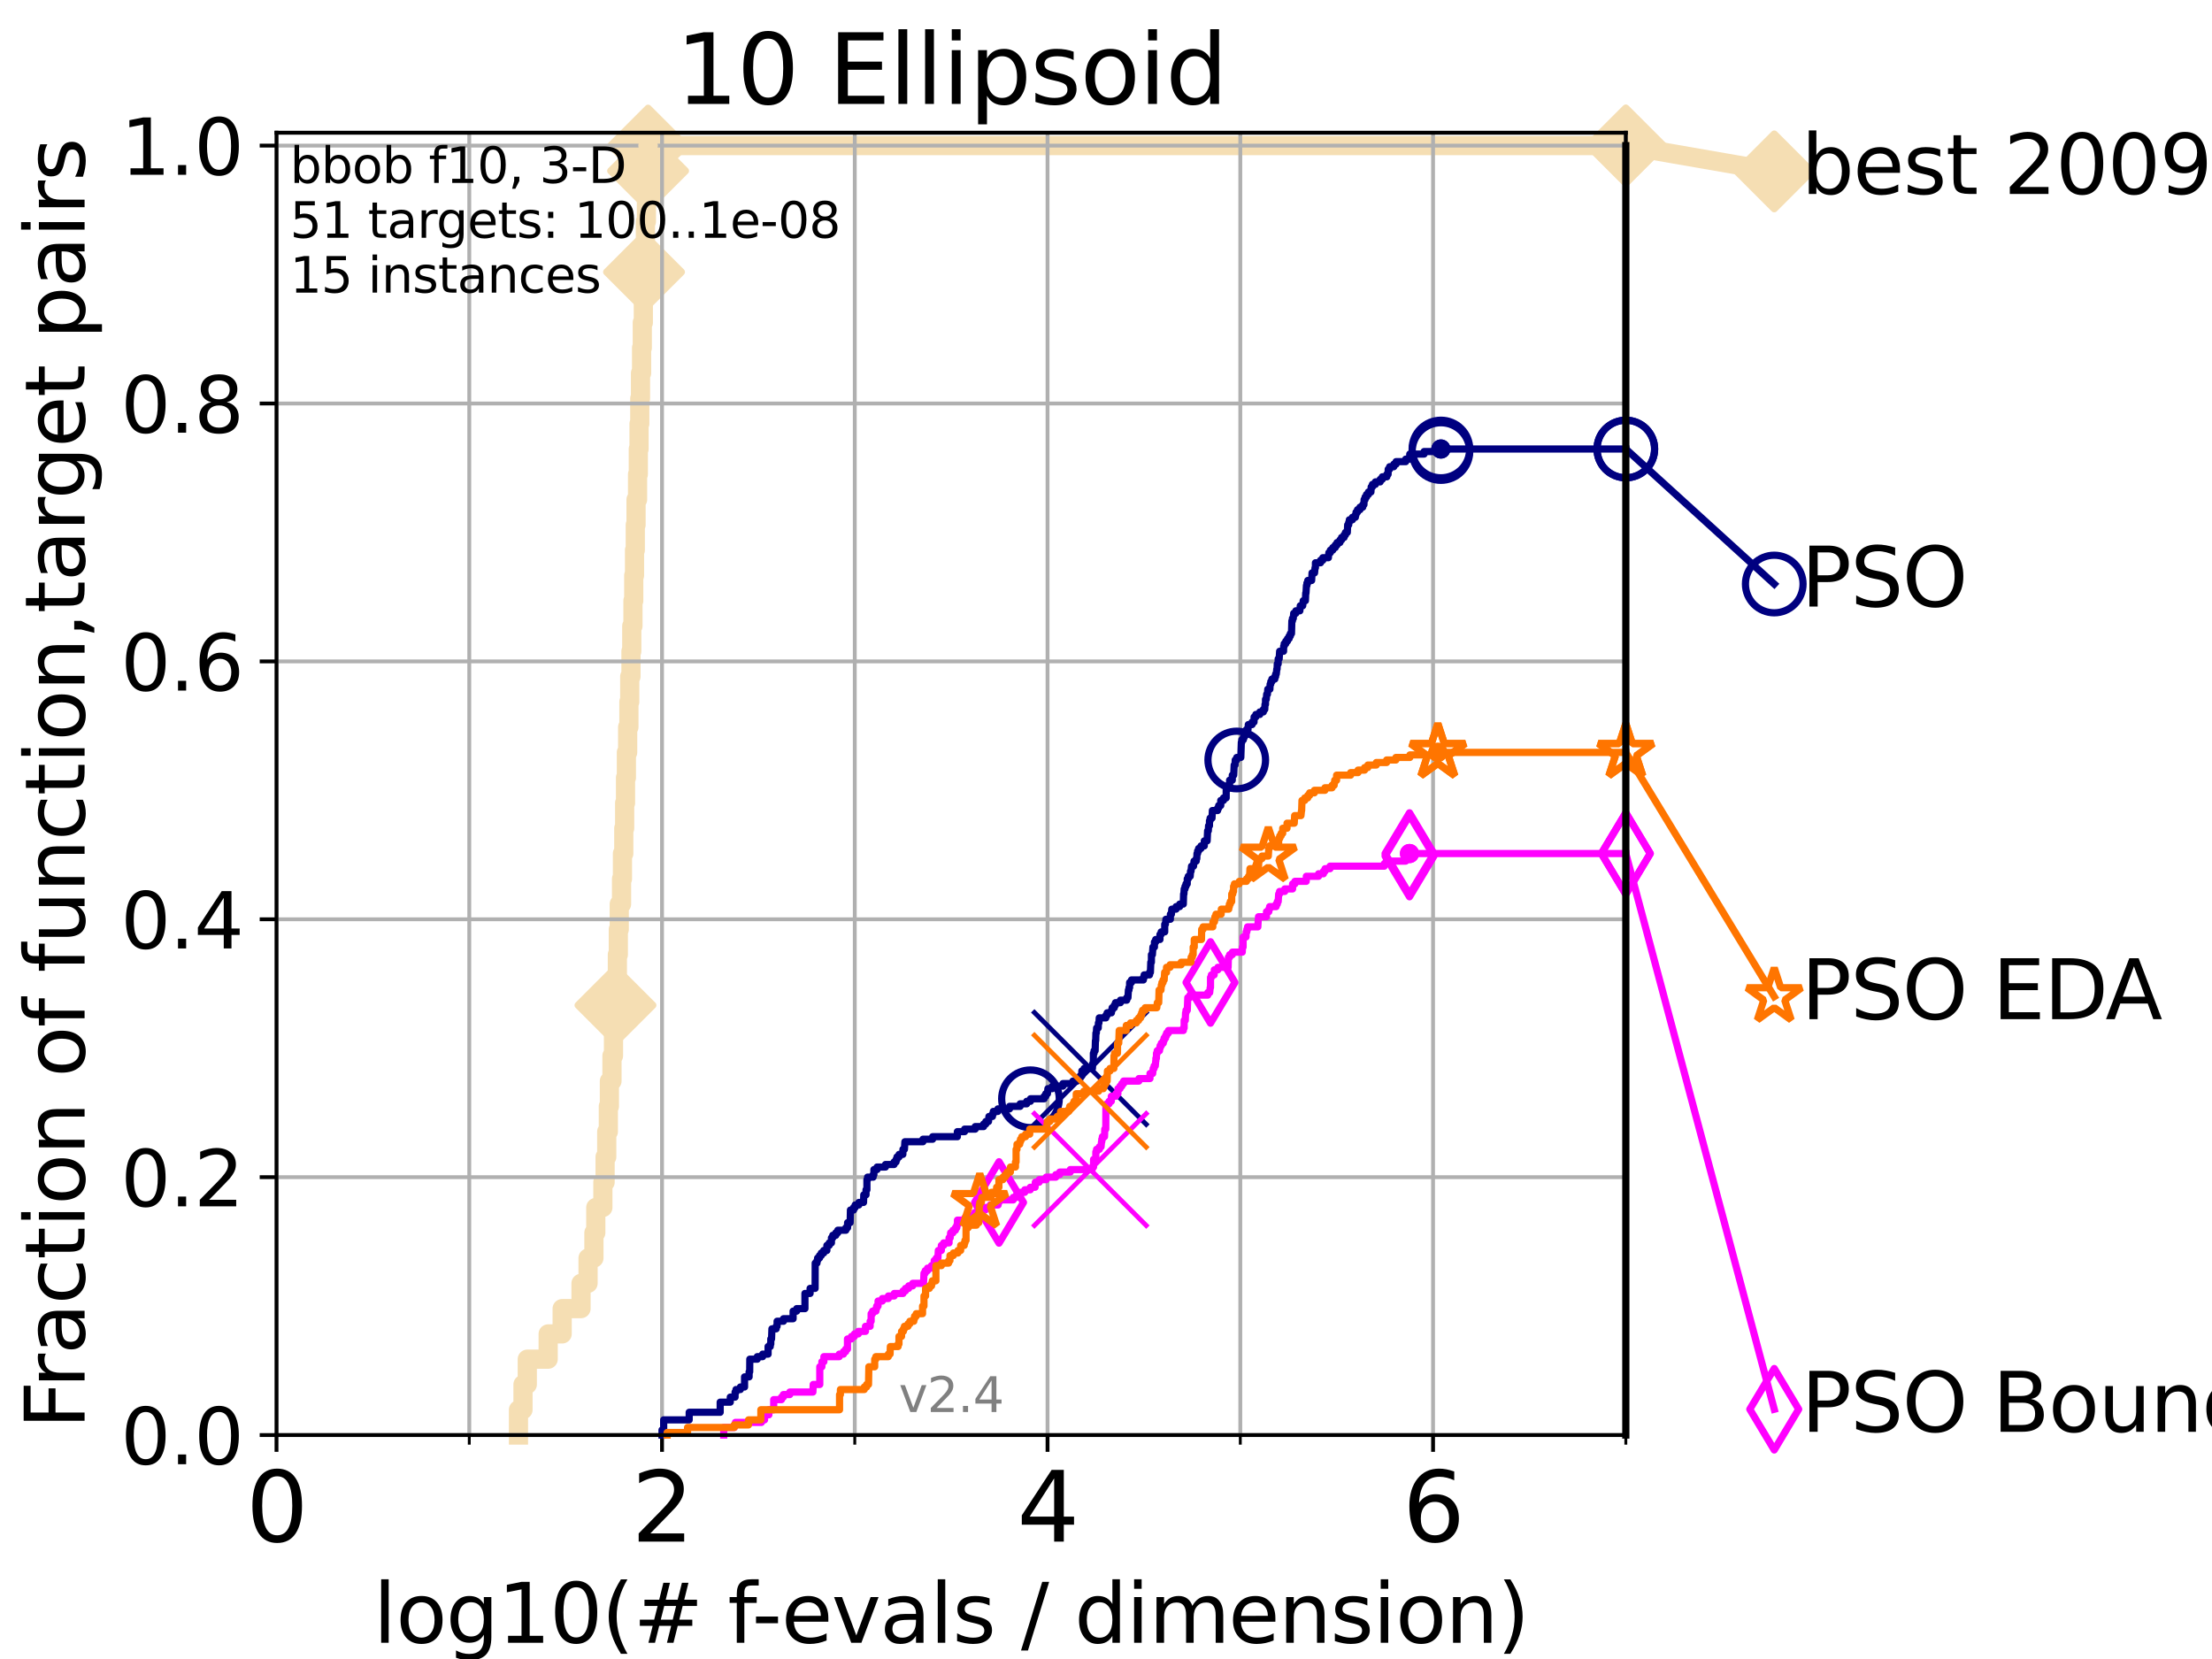 <?xml version="1.0" encoding="utf-8" standalone="no"?>
<!DOCTYPE svg PUBLIC "-//W3C//DTD SVG 1.1//EN"
  "http://www.w3.org/Graphics/SVG/1.1/DTD/svg11.dtd">
<svg height="345.6pt" version="1.1" viewBox="0 0 460.8 345.6" width="460.8pt" xmlns="http://www.w3.org/2000/svg" xmlns:xlink="http://www.w3.org/1999/xlink">
 <defs>
  <style type="text/css">*{stroke-linecap:butt;stroke-linejoin:round;}</style>
 </defs>
 <g id="figure_1">
  <g id="patch_1">
   <path d="M 0 345.6 
L 460.8 345.6 
L 460.8 0 
L 0 0 
z
" style="fill:#ffffff;"/>
  </g>
  <g id="axes_1">
   <g id="patch_2">
    <path d="M 57.6 298.944 
L 338.688 298.944 
L 338.688 27.648 
L 57.6 27.648 
z
" style="fill:#ffffff;"/>
   </g>
   <g id="line2d_1">
    <path d="M 108.006 298.944 
L 108.006 293.677 
L 108.949 293.677 
L 108.949 288.41 
L 109.843 288.41 
L 109.843 283.143 
L 114.194 283.143 
L 114.194 277.877 
L 117.107 277.877 
L 117.107 272.61 
L 121.037 272.61 
L 121.037 267.343 
L 122.503 267.343 
L 122.503 262.076 
L 123.725 262.076 
L 123.725 256.809 
L 124.114 256.809 
L 124.114 251.542 
L 125.589 251.542 
L 125.589 246.275 
L 126.054 246.275 
L 126.054 241.009 
L 126.395 241.009 
L 126.395 235.742 
L 126.729 235.742 
L 126.729 230.475 
L 126.948 230.475 
L 126.948 225.208 
L 127.485 225.208 
L 127.485 219.941 
L 127.799 219.941 
L 127.799 214.674 
L 128.21 214.674 
L 128.21 209.407 
L 128.411 209.407 
L 128.411 204.141 
L 128.611 204.141 
L 128.611 198.874 
L 128.808 198.874 
L 128.808 193.607 
L 129.002 193.607 
L 129.002 188.34 
L 129.48 188.34 
L 129.48 183.073 
L 129.668 183.073 
L 129.668 177.806 
L 129.945 177.806 
L 129.945 172.539 
L 130.128 172.539 
L 130.128 167.272 
L 130.309 167.272 
L 130.309 162.006 
L 130.488 162.006 
L 130.488 156.739 
L 130.752 156.739 
L 130.752 151.472 
L 131.013 151.472 
L 131.013 146.205 
L 131.185 146.205 
L 131.185 140.938 
L 131.44 140.938 
L 131.44 135.671 
L 131.607 135.671 
L 131.607 130.404 
L 131.856 130.404 
L 131.856 125.138 
L 132.02 125.138 
L 132.02 119.871 
L 132.182 119.871 
L 132.182 114.604 
L 132.343 114.604 
L 132.343 109.337 
L 132.502 109.337 
L 132.502 104.07 
L 132.816 104.07 
L 132.816 98.803 
L 132.971 98.803 
L 132.971 93.536 
L 133.125 93.536 
L 133.125 88.27 
L 133.277 88.27 
L 133.277 83.003 
L 133.428 83.003 
L 133.428 77.736 
L 133.652 77.736 
L 133.652 72.469 
L 133.8 72.469 
L 133.8 67.202 
L 134.019 67.202 
L 134.019 61.935 
L 134.164 61.935 
L 134.164 56.668 
L 134.308 56.668 
L 134.308 51.402 
L 134.45 51.402 
L 134.45 46.135 
L 134.661 46.135 
L 134.661 40.868 
L 134.87 40.868 
L 134.87 35.601 
L 135.008 35.601 
L 135.008 30.334 
L 338.688 30.334 
" style="fill:none;stroke:#f5deb3;stroke-linecap:square;stroke-width:4;"/>
   </g>
   <g id="line2d_2">
    <defs>
     <path d="M 0 7.778 
L 7.778 0 
L 0 -7.778 
L -7.778 0 
z
" id="md9f4461857" style="stroke:#f5deb3;stroke-linejoin:miter;stroke-width:1.5;"/>
    </defs>
    <g>
     <use style="fill:#f5deb3;stroke:#f5deb3;stroke-linejoin:miter;stroke-width:1.5;" x="128.21" xlink:href="#md9f4461857" y="209.407"/>
     <use style="fill:#f5deb3;stroke:#f5deb3;stroke-linejoin:miter;stroke-width:1.5;" x="134.164" xlink:href="#md9f4461857" y="56.668"/>
     <use style="fill:#f5deb3;stroke:#f5deb3;stroke-linejoin:miter;stroke-width:1.5;" x="135.008" xlink:href="#md9f4461857" y="35.601"/>
     <use style="fill:#f5deb3;stroke:#f5deb3;stroke-linejoin:miter;stroke-width:1.5;" x="135.008" xlink:href="#md9f4461857" y="30.334"/>
     <use style="fill:#f5deb3;stroke:#f5deb3;stroke-linejoin:miter;stroke-width:1.5;" x="338.688" xlink:href="#md9f4461857" y="30.334"/>
    </g>
   </g>
   <g id="line2d_3">
    <path style="fill:none;stroke:#f5deb3;stroke-linecap:square;stroke-width:4;"/>
    <g/>
   </g>
   <g id="line2d_4">
    <path d="M 338.688 30.334 
L 369.608 35.706 
" style="fill:none;stroke:#f5deb3;stroke-linecap:square;stroke-width:4;"/>
    <g>
     <use style="fill:#f5deb3;stroke:#f5deb3;stroke-linejoin:miter;stroke-width:1.5;" x="338.688" xlink:href="#md9f4461857" y="30.334"/>
     <use style="fill:#f5deb3;stroke:#f5deb3;stroke-linejoin:miter;stroke-width:1.5;" x="369.608" xlink:href="#md9f4461857" y="35.706"/>
    </g>
   </g>
   <g id="matplotlib.axis_1">
    <g id="xtick_1">
     <g id="line2d_5">
      <path clip-path="url(#p7ddf201f3c)" d="M 57.6 298.944 
L 57.6 27.648 
" style="fill:none;stroke:#b0b0b0;stroke-linecap:square;stroke-width:0.8;"/>
     </g>
     <g id="line2d_6">
      <defs>
       <path d="M 0 0 
L 0 3.5 
" id="m5d82b4ba45" style="stroke:#000000;stroke-width:0.8;"/>
      </defs>
      <g>
       <use style="stroke:#000000;stroke-width:0.8;" x="57.6" xlink:href="#m5d82b4ba45" y="298.944"/>
      </g>
     </g>
     <g id="text_1">
      <!-- 0 -->
      <g transform="translate(51.237 321.141)scale(0.2 -0.2)">
       <defs>
        <path d="M 2034 4250 
Q 1547 4250 1301 3770 
Q 1056 3291 1056 2328 
Q 1056 1369 1301 889 
Q 1547 409 2034 409 
Q 2525 409 2770 889 
Q 3016 1369 3016 2328 
Q 3016 3291 2770 3770 
Q 2525 4250 2034 4250 
z
M 2034 4750 
Q 2819 4750 3233 4129 
Q 3647 3509 3647 2328 
Q 3647 1150 3233 529 
Q 2819 -91 2034 -91 
Q 1250 -91 836 529 
Q 422 1150 422 2328 
Q 422 3509 836 4129 
Q 1250 4750 2034 4750 
z
" id="DejaVuSans-30" transform="scale(0.016)"/>
       </defs>
       <use xlink:href="#DejaVuSans-30"/>
      </g>
     </g>
    </g>
    <g id="xtick_2">
     <g id="line2d_7">
      <path clip-path="url(#p7ddf201f3c)" d="M 137.911 298.944 
L 137.911 27.648 
" style="fill:none;stroke:#b0b0b0;stroke-linecap:square;stroke-width:0.8;"/>
     </g>
     <g id="line2d_8">
      <g>
       <use style="stroke:#000000;stroke-width:0.8;" x="137.911" xlink:href="#m5d82b4ba45" y="298.944"/>
      </g>
     </g>
     <g id="text_2">
      <!-- 2 -->
      <g transform="translate(131.548 321.141)scale(0.2 -0.2)">
       <defs>
        <path d="M 1228 531 
L 3431 531 
L 3431 0 
L 469 0 
L 469 531 
Q 828 903 1448 1529 
Q 2069 2156 2228 2338 
Q 2531 2678 2651 2914 
Q 2772 3150 2772 3378 
Q 2772 3750 2511 3984 
Q 2250 4219 1831 4219 
Q 1534 4219 1204 4116 
Q 875 4013 500 3803 
L 500 4441 
Q 881 4594 1212 4672 
Q 1544 4750 1819 4750 
Q 2544 4750 2975 4387 
Q 3406 4025 3406 3419 
Q 3406 3131 3298 2873 
Q 3191 2616 2906 2266 
Q 2828 2175 2409 1742 
Q 1991 1309 1228 531 
z
" id="DejaVuSans-32" transform="scale(0.016)"/>
       </defs>
       <use xlink:href="#DejaVuSans-32"/>
      </g>
     </g>
    </g>
    <g id="xtick_3">
     <g id="line2d_9">
      <path clip-path="url(#p7ddf201f3c)" d="M 218.222 298.944 
L 218.222 27.648 
" style="fill:none;stroke:#b0b0b0;stroke-linecap:square;stroke-width:0.8;"/>
     </g>
     <g id="line2d_10">
      <g>
       <use style="stroke:#000000;stroke-width:0.8;" x="218.222" xlink:href="#m5d82b4ba45" y="298.944"/>
      </g>
     </g>
     <g id="text_3">
      <!-- 4 -->
      <g transform="translate(211.859 321.141)scale(0.2 -0.2)">
       <defs>
        <path d="M 2419 4116 
L 825 1625 
L 2419 1625 
L 2419 4116 
z
M 2253 4666 
L 3047 4666 
L 3047 1625 
L 3713 1625 
L 3713 1100 
L 3047 1100 
L 3047 0 
L 2419 0 
L 2419 1100 
L 313 1100 
L 313 1709 
L 2253 4666 
z
" id="DejaVuSans-34" transform="scale(0.016)"/>
       </defs>
       <use xlink:href="#DejaVuSans-34"/>
      </g>
     </g>
    </g>
    <g id="xtick_4">
     <g id="line2d_11">
      <path clip-path="url(#p7ddf201f3c)" d="M 298.533 298.944 
L 298.533 27.648 
" style="fill:none;stroke:#b0b0b0;stroke-linecap:square;stroke-width:0.8;"/>
     </g>
     <g id="line2d_12">
      <g>
       <use style="stroke:#000000;stroke-width:0.8;" x="298.533" xlink:href="#m5d82b4ba45" y="298.944"/>
      </g>
     </g>
     <g id="text_4">
      <!-- 6 -->
      <g transform="translate(292.17 321.141)scale(0.2 -0.2)">
       <defs>
        <path d="M 2113 2584 
Q 1688 2584 1439 2293 
Q 1191 2003 1191 1497 
Q 1191 994 1439 701 
Q 1688 409 2113 409 
Q 2538 409 2786 701 
Q 3034 994 3034 1497 
Q 3034 2003 2786 2293 
Q 2538 2584 2113 2584 
z
M 3366 4563 
L 3366 3988 
Q 3128 4100 2886 4159 
Q 2644 4219 2406 4219 
Q 1781 4219 1451 3797 
Q 1122 3375 1075 2522 
Q 1259 2794 1537 2939 
Q 1816 3084 2150 3084 
Q 2853 3084 3261 2657 
Q 3669 2231 3669 1497 
Q 3669 778 3244 343 
Q 2819 -91 2113 -91 
Q 1303 -91 875 529 
Q 447 1150 447 2328 
Q 447 3434 972 4092 
Q 1497 4750 2381 4750 
Q 2619 4750 2861 4703 
Q 3103 4656 3366 4563 
z
" id="DejaVuSans-36" transform="scale(0.016)"/>
       </defs>
       <use xlink:href="#DejaVuSans-36"/>
      </g>
     </g>
    </g>
    <g id="xtick_5">
     <g id="line2d_13">
      <path clip-path="url(#p7ddf201f3c)" d="M 97.755 298.944 
L 97.755 27.648 
" style="fill:none;stroke:#b0b0b0;stroke-linecap:square;stroke-width:0.8;"/>
     </g>
     <g id="line2d_14">
      <defs>
       <path d="M 0 0 
L 0 2 
" id="m39402ae643" style="stroke:#000000;stroke-width:0.6;"/>
      </defs>
      <g>
       <use style="stroke:#000000;stroke-width:0.6;" x="97.755" xlink:href="#m39402ae643" y="298.944"/>
      </g>
     </g>
    </g>
    <g id="xtick_6">
     <g id="line2d_15">
      <path clip-path="url(#p7ddf201f3c)" d="M 178.066 298.944 
L 178.066 27.648 
" style="fill:none;stroke:#b0b0b0;stroke-linecap:square;stroke-width:0.8;"/>
     </g>
     <g id="line2d_16">
      <g>
       <use style="stroke:#000000;stroke-width:0.6;" x="178.066" xlink:href="#m39402ae643" y="298.944"/>
      </g>
     </g>
    </g>
    <g id="xtick_7">
     <g id="line2d_17">
      <path clip-path="url(#p7ddf201f3c)" d="M 258.377 298.944 
L 258.377 27.648 
" style="fill:none;stroke:#b0b0b0;stroke-linecap:square;stroke-width:0.8;"/>
     </g>
     <g id="line2d_18">
      <g>
       <use style="stroke:#000000;stroke-width:0.6;" x="258.377" xlink:href="#m39402ae643" y="298.944"/>
      </g>
     </g>
    </g>
    <g id="xtick_8">
     <g id="line2d_19">
      <path clip-path="url(#p7ddf201f3c)" d="M 338.688 298.944 
L 338.688 27.648 
" style="fill:none;stroke:#b0b0b0;stroke-linecap:square;stroke-width:0.8;"/>
     </g>
     <g id="line2d_20">
      <g>
       <use style="stroke:#000000;stroke-width:0.6;" x="338.688" xlink:href="#m39402ae643" y="298.944"/>
      </g>
     </g>
    </g>
    <g id="text_5">
     <!-- log10(# f-evals / dimension) -->
     <g transform="translate(77.764 342.218)scale(0.17 -0.17)">
      <defs>
       <path d="M 603 4863 
L 1178 4863 
L 1178 0 
L 603 0 
L 603 4863 
z
" id="DejaVuSans-6c" transform="scale(0.016)"/>
       <path d="M 1959 3097 
Q 1497 3097 1228 2736 
Q 959 2375 959 1747 
Q 959 1119 1226 758 
Q 1494 397 1959 397 
Q 2419 397 2687 759 
Q 2956 1122 2956 1747 
Q 2956 2369 2687 2733 
Q 2419 3097 1959 3097 
z
M 1959 3584 
Q 2709 3584 3137 3096 
Q 3566 2609 3566 1747 
Q 3566 888 3137 398 
Q 2709 -91 1959 -91 
Q 1206 -91 779 398 
Q 353 888 353 1747 
Q 353 2609 779 3096 
Q 1206 3584 1959 3584 
z
" id="DejaVuSans-6f" transform="scale(0.016)"/>
       <path d="M 2906 1791 
Q 2906 2416 2648 2759 
Q 2391 3103 1925 3103 
Q 1463 3103 1205 2759 
Q 947 2416 947 1791 
Q 947 1169 1205 825 
Q 1463 481 1925 481 
Q 2391 481 2648 825 
Q 2906 1169 2906 1791 
z
M 3481 434 
Q 3481 -459 3084 -895 
Q 2688 -1331 1869 -1331 
Q 1566 -1331 1297 -1286 
Q 1028 -1241 775 -1147 
L 775 -588 
Q 1028 -725 1275 -790 
Q 1522 -856 1778 -856 
Q 2344 -856 2625 -561 
Q 2906 -266 2906 331 
L 2906 616 
Q 2728 306 2450 153 
Q 2172 0 1784 0 
Q 1141 0 747 490 
Q 353 981 353 1791 
Q 353 2603 747 3093 
Q 1141 3584 1784 3584 
Q 2172 3584 2450 3431 
Q 2728 3278 2906 2969 
L 2906 3500 
L 3481 3500 
L 3481 434 
z
" id="DejaVuSans-67" transform="scale(0.016)"/>
       <path d="M 794 531 
L 1825 531 
L 1825 4091 
L 703 3866 
L 703 4441 
L 1819 4666 
L 2450 4666 
L 2450 531 
L 3481 531 
L 3481 0 
L 794 0 
L 794 531 
z
" id="DejaVuSans-31" transform="scale(0.016)"/>
       <path d="M 1984 4856 
Q 1566 4138 1362 3434 
Q 1159 2731 1159 2009 
Q 1159 1288 1364 580 
Q 1569 -128 1984 -844 
L 1484 -844 
Q 1016 -109 783 600 
Q 550 1309 550 2009 
Q 550 2706 781 3412 
Q 1013 4119 1484 4856 
L 1984 4856 
z
" id="DejaVuSans-28" transform="scale(0.016)"/>
       <path d="M 3272 2816 
L 2363 2816 
L 2100 1772 
L 3016 1772 
L 3272 2816 
z
M 2803 4594 
L 2478 3297 
L 3391 3297 
L 3719 4594 
L 4219 4594 
L 3897 3297 
L 4872 3297 
L 4872 2816 
L 3775 2816 
L 3519 1772 
L 4513 1772 
L 4513 1294 
L 3397 1294 
L 3072 0 
L 2572 0 
L 2894 1294 
L 1978 1294 
L 1656 0 
L 1153 0 
L 1478 1294 
L 494 1294 
L 494 1772 
L 1594 1772 
L 1856 2816 
L 850 2816 
L 850 3297 
L 1978 3297 
L 2297 4594 
L 2803 4594 
z
" id="DejaVuSans-23" transform="scale(0.016)"/>
       <path id="DejaVuSans-20" transform="scale(0.016)"/>
       <path d="M 2375 4863 
L 2375 4384 
L 1825 4384 
Q 1516 4384 1395 4259 
Q 1275 4134 1275 3809 
L 1275 3500 
L 2222 3500 
L 2222 3053 
L 1275 3053 
L 1275 0 
L 697 0 
L 697 3053 
L 147 3053 
L 147 3500 
L 697 3500 
L 697 3744 
Q 697 4328 969 4595 
Q 1241 4863 1831 4863 
L 2375 4863 
z
" id="DejaVuSans-66" transform="scale(0.016)"/>
       <path d="M 313 2009 
L 1997 2009 
L 1997 1497 
L 313 1497 
L 313 2009 
z
" id="DejaVuSans-2d" transform="scale(0.016)"/>
       <path d="M 3597 1894 
L 3597 1613 
L 953 1613 
Q 991 1019 1311 708 
Q 1631 397 2203 397 
Q 2534 397 2845 478 
Q 3156 559 3463 722 
L 3463 178 
Q 3153 47 2828 -22 
Q 2503 -91 2169 -91 
Q 1331 -91 842 396 
Q 353 884 353 1716 
Q 353 2575 817 3079 
Q 1281 3584 2069 3584 
Q 2775 3584 3186 3129 
Q 3597 2675 3597 1894 
z
M 3022 2063 
Q 3016 2534 2758 2815 
Q 2500 3097 2075 3097 
Q 1594 3097 1305 2825 
Q 1016 2553 972 2059 
L 3022 2063 
z
" id="DejaVuSans-65" transform="scale(0.016)"/>
       <path d="M 191 3500 
L 800 3500 
L 1894 563 
L 2988 3500 
L 3597 3500 
L 2284 0 
L 1503 0 
L 191 3500 
z
" id="DejaVuSans-76" transform="scale(0.016)"/>
       <path d="M 2194 1759 
Q 1497 1759 1228 1600 
Q 959 1441 959 1056 
Q 959 750 1161 570 
Q 1363 391 1709 391 
Q 2188 391 2477 730 
Q 2766 1069 2766 1631 
L 2766 1759 
L 2194 1759 
z
M 3341 1997 
L 3341 0 
L 2766 0 
L 2766 531 
Q 2569 213 2275 61 
Q 1981 -91 1556 -91 
Q 1019 -91 701 211 
Q 384 513 384 1019 
Q 384 1609 779 1909 
Q 1175 2209 1959 2209 
L 2766 2209 
L 2766 2266 
Q 2766 2663 2505 2880 
Q 2244 3097 1772 3097 
Q 1472 3097 1187 3025 
Q 903 2953 641 2809 
L 641 3341 
Q 956 3463 1253 3523 
Q 1550 3584 1831 3584 
Q 2591 3584 2966 3190 
Q 3341 2797 3341 1997 
z
" id="DejaVuSans-61" transform="scale(0.016)"/>
       <path d="M 2834 3397 
L 2834 2853 
Q 2591 2978 2328 3040 
Q 2066 3103 1784 3103 
Q 1356 3103 1142 2972 
Q 928 2841 928 2578 
Q 928 2378 1081 2264 
Q 1234 2150 1697 2047 
L 1894 2003 
Q 2506 1872 2764 1633 
Q 3022 1394 3022 966 
Q 3022 478 2636 193 
Q 2250 -91 1575 -91 
Q 1294 -91 989 -36 
Q 684 19 347 128 
L 347 722 
Q 666 556 975 473 
Q 1284 391 1588 391 
Q 1994 391 2212 530 
Q 2431 669 2431 922 
Q 2431 1156 2273 1281 
Q 2116 1406 1581 1522 
L 1381 1569 
Q 847 1681 609 1914 
Q 372 2147 372 2553 
Q 372 3047 722 3315 
Q 1072 3584 1716 3584 
Q 2034 3584 2315 3537 
Q 2597 3491 2834 3397 
z
" id="DejaVuSans-73" transform="scale(0.016)"/>
       <path d="M 1625 4666 
L 2156 4666 
L 531 -594 
L 0 -594 
L 1625 4666 
z
" id="DejaVuSans-2f" transform="scale(0.016)"/>
       <path d="M 2906 2969 
L 2906 4863 
L 3481 4863 
L 3481 0 
L 2906 0 
L 2906 525 
Q 2725 213 2448 61 
Q 2172 -91 1784 -91 
Q 1150 -91 751 415 
Q 353 922 353 1747 
Q 353 2572 751 3078 
Q 1150 3584 1784 3584 
Q 2172 3584 2448 3432 
Q 2725 3281 2906 2969 
z
M 947 1747 
Q 947 1113 1208 752 
Q 1469 391 1925 391 
Q 2381 391 2643 752 
Q 2906 1113 2906 1747 
Q 2906 2381 2643 2742 
Q 2381 3103 1925 3103 
Q 1469 3103 1208 2742 
Q 947 2381 947 1747 
z
" id="DejaVuSans-64" transform="scale(0.016)"/>
       <path d="M 603 3500 
L 1178 3500 
L 1178 0 
L 603 0 
L 603 3500 
z
M 603 4863 
L 1178 4863 
L 1178 4134 
L 603 4134 
L 603 4863 
z
" id="DejaVuSans-69" transform="scale(0.016)"/>
       <path d="M 3328 2828 
Q 3544 3216 3844 3400 
Q 4144 3584 4550 3584 
Q 5097 3584 5394 3201 
Q 5691 2819 5691 2113 
L 5691 0 
L 5113 0 
L 5113 2094 
Q 5113 2597 4934 2840 
Q 4756 3084 4391 3084 
Q 3944 3084 3684 2787 
Q 3425 2491 3425 1978 
L 3425 0 
L 2847 0 
L 2847 2094 
Q 2847 2600 2669 2842 
Q 2491 3084 2119 3084 
Q 1678 3084 1418 2786 
Q 1159 2488 1159 1978 
L 1159 0 
L 581 0 
L 581 3500 
L 1159 3500 
L 1159 2956 
Q 1356 3278 1631 3431 
Q 1906 3584 2284 3584 
Q 2666 3584 2933 3390 
Q 3200 3197 3328 2828 
z
" id="DejaVuSans-6d" transform="scale(0.016)"/>
       <path d="M 3513 2113 
L 3513 0 
L 2938 0 
L 2938 2094 
Q 2938 2591 2744 2837 
Q 2550 3084 2163 3084 
Q 1697 3084 1428 2787 
Q 1159 2491 1159 1978 
L 1159 0 
L 581 0 
L 581 3500 
L 1159 3500 
L 1159 2956 
Q 1366 3272 1645 3428 
Q 1925 3584 2291 3584 
Q 2894 3584 3203 3211 
Q 3513 2838 3513 2113 
z
" id="DejaVuSans-6e" transform="scale(0.016)"/>
       <path d="M 513 4856 
L 1013 4856 
Q 1481 4119 1714 3412 
Q 1947 2706 1947 2009 
Q 1947 1309 1714 600 
Q 1481 -109 1013 -844 
L 513 -844 
Q 928 -128 1133 580 
Q 1338 1288 1338 2009 
Q 1338 2731 1133 3434 
Q 928 4138 513 4856 
z
" id="DejaVuSans-29" transform="scale(0.016)"/>
      </defs>
      <use xlink:href="#DejaVuSans-6c"/>
      <use x="27.783" xlink:href="#DejaVuSans-6f"/>
      <use x="88.965" xlink:href="#DejaVuSans-67"/>
      <use x="152.441" xlink:href="#DejaVuSans-31"/>
      <use x="216.064" xlink:href="#DejaVuSans-30"/>
      <use x="279.688" xlink:href="#DejaVuSans-28"/>
      <use x="318.701" xlink:href="#DejaVuSans-23"/>
      <use x="402.49" xlink:href="#DejaVuSans-20"/>
      <use x="434.277" xlink:href="#DejaVuSans-66"/>
      <use x="463.982" xlink:href="#DejaVuSans-2d"/>
      <use x="500.066" xlink:href="#DejaVuSans-65"/>
      <use x="561.59" xlink:href="#DejaVuSans-76"/>
      <use x="620.77" xlink:href="#DejaVuSans-61"/>
      <use x="682.049" xlink:href="#DejaVuSans-6c"/>
      <use x="709.832" xlink:href="#DejaVuSans-73"/>
      <use x="761.932" xlink:href="#DejaVuSans-20"/>
      <use x="793.719" xlink:href="#DejaVuSans-2f"/>
      <use x="827.41" xlink:href="#DejaVuSans-20"/>
      <use x="859.197" xlink:href="#DejaVuSans-64"/>
      <use x="922.674" xlink:href="#DejaVuSans-69"/>
      <use x="950.457" xlink:href="#DejaVuSans-6d"/>
      <use x="1047.869" xlink:href="#DejaVuSans-65"/>
      <use x="1109.393" xlink:href="#DejaVuSans-6e"/>
      <use x="1172.771" xlink:href="#DejaVuSans-73"/>
      <use x="1224.871" xlink:href="#DejaVuSans-69"/>
      <use x="1252.654" xlink:href="#DejaVuSans-6f"/>
      <use x="1313.836" xlink:href="#DejaVuSans-6e"/>
      <use x="1377.215" xlink:href="#DejaVuSans-29"/>
     </g>
    </g>
   </g>
   <g id="matplotlib.axis_2">
    <g id="ytick_1">
     <g id="line2d_21">
      <path clip-path="url(#p7ddf201f3c)" d="M 57.6 298.944 
L 338.688 298.944 
" style="fill:none;stroke:#b0b0b0;stroke-linecap:square;stroke-width:0.8;"/>
     </g>
     <g id="line2d_22">
      <defs>
       <path d="M 0 0 
L -3.5 0 
" id="m42512dd75e" style="stroke:#000000;stroke-width:0.8;"/>
      </defs>
      <g>
       <use style="stroke:#000000;stroke-width:0.8;" x="57.6" xlink:href="#m42512dd75e" y="298.944"/>
      </g>
     </g>
     <g id="text_6">
      <!-- 0.0 -->
      <g transform="translate(25.155 305.023)scale(0.16 -0.16)">
       <defs>
        <path d="M 684 794 
L 1344 794 
L 1344 0 
L 684 0 
L 684 794 
z
" id="DejaVuSans-2e" transform="scale(0.016)"/>
       </defs>
       <use xlink:href="#DejaVuSans-30"/>
       <use x="63.623" xlink:href="#DejaVuSans-2e"/>
       <use x="95.41" xlink:href="#DejaVuSans-30"/>
      </g>
     </g>
    </g>
    <g id="ytick_2">
     <g id="line2d_23">
      <path clip-path="url(#p7ddf201f3c)" d="M 57.6 245.222 
L 338.688 245.222 
" style="fill:none;stroke:#b0b0b0;stroke-linecap:square;stroke-width:0.8;"/>
     </g>
     <g id="line2d_24">
      <g>
       <use style="stroke:#000000;stroke-width:0.8;" x="57.6" xlink:href="#m42512dd75e" y="245.222"/>
      </g>
     </g>
     <g id="text_7">
      <!-- 0.2 -->
      <g transform="translate(25.155 251.301)scale(0.16 -0.16)">
       <use xlink:href="#DejaVuSans-30"/>
       <use x="63.623" xlink:href="#DejaVuSans-2e"/>
       <use x="95.41" xlink:href="#DejaVuSans-32"/>
      </g>
     </g>
    </g>
    <g id="ytick_3">
     <g id="line2d_25">
      <path clip-path="url(#p7ddf201f3c)" d="M 57.6 191.5 
L 338.688 191.5 
" style="fill:none;stroke:#b0b0b0;stroke-linecap:square;stroke-width:0.8;"/>
     </g>
     <g id="line2d_26">
      <g>
       <use style="stroke:#000000;stroke-width:0.8;" x="57.6" xlink:href="#m42512dd75e" y="191.5"/>
      </g>
     </g>
     <g id="text_8">
      <!-- 0.4 -->
      <g transform="translate(25.155 197.579)scale(0.16 -0.16)">
       <use xlink:href="#DejaVuSans-30"/>
       <use x="63.623" xlink:href="#DejaVuSans-2e"/>
       <use x="95.41" xlink:href="#DejaVuSans-34"/>
      </g>
     </g>
    </g>
    <g id="ytick_4">
     <g id="line2d_27">
      <path clip-path="url(#p7ddf201f3c)" d="M 57.6 137.778 
L 338.688 137.778 
" style="fill:none;stroke:#b0b0b0;stroke-linecap:square;stroke-width:0.8;"/>
     </g>
     <g id="line2d_28">
      <g>
       <use style="stroke:#000000;stroke-width:0.8;" x="57.6" xlink:href="#m42512dd75e" y="137.778"/>
      </g>
     </g>
     <g id="text_9">
      <!-- 0.6 -->
      <g transform="translate(25.155 143.857)scale(0.16 -0.16)">
       <use xlink:href="#DejaVuSans-30"/>
       <use x="63.623" xlink:href="#DejaVuSans-2e"/>
       <use x="95.41" xlink:href="#DejaVuSans-36"/>
      </g>
     </g>
    </g>
    <g id="ytick_5">
     <g id="line2d_29">
      <path clip-path="url(#p7ddf201f3c)" d="M 57.6 84.056 
L 338.688 84.056 
" style="fill:none;stroke:#b0b0b0;stroke-linecap:square;stroke-width:0.8;"/>
     </g>
     <g id="line2d_30">
      <g>
       <use style="stroke:#000000;stroke-width:0.8;" x="57.6" xlink:href="#m42512dd75e" y="84.056"/>
      </g>
     </g>
     <g id="text_10">
      <!-- 0.8 -->
      <g transform="translate(25.155 90.135)scale(0.16 -0.16)">
       <defs>
        <path d="M 2034 2216 
Q 1584 2216 1326 1975 
Q 1069 1734 1069 1313 
Q 1069 891 1326 650 
Q 1584 409 2034 409 
Q 2484 409 2743 651 
Q 3003 894 3003 1313 
Q 3003 1734 2745 1975 
Q 2488 2216 2034 2216 
z
M 1403 2484 
Q 997 2584 770 2862 
Q 544 3141 544 3541 
Q 544 4100 942 4425 
Q 1341 4750 2034 4750 
Q 2731 4750 3128 4425 
Q 3525 4100 3525 3541 
Q 3525 3141 3298 2862 
Q 3072 2584 2669 2484 
Q 3125 2378 3379 2068 
Q 3634 1759 3634 1313 
Q 3634 634 3220 271 
Q 2806 -91 2034 -91 
Q 1263 -91 848 271 
Q 434 634 434 1313 
Q 434 1759 690 2068 
Q 947 2378 1403 2484 
z
M 1172 3481 
Q 1172 3119 1398 2916 
Q 1625 2713 2034 2713 
Q 2441 2713 2670 2916 
Q 2900 3119 2900 3481 
Q 2900 3844 2670 4047 
Q 2441 4250 2034 4250 
Q 1625 4250 1398 4047 
Q 1172 3844 1172 3481 
z
" id="DejaVuSans-38" transform="scale(0.016)"/>
       </defs>
       <use xlink:href="#DejaVuSans-30"/>
       <use x="63.623" xlink:href="#DejaVuSans-2e"/>
       <use x="95.41" xlink:href="#DejaVuSans-38"/>
      </g>
     </g>
    </g>
    <g id="ytick_6">
     <g id="line2d_31">
      <path clip-path="url(#p7ddf201f3c)" d="M 57.6 30.334 
L 338.688 30.334 
" style="fill:none;stroke:#b0b0b0;stroke-linecap:square;stroke-width:0.8;"/>
     </g>
     <g id="line2d_32">
      <g>
       <use style="stroke:#000000;stroke-width:0.8;" x="57.6" xlink:href="#m42512dd75e" y="30.334"/>
      </g>
     </g>
     <g id="text_11">
      <!-- 1.0 -->
      <g transform="translate(25.155 36.413)scale(0.16 -0.16)">
       <use xlink:href="#DejaVuSans-31"/>
       <use x="63.623" xlink:href="#DejaVuSans-2e"/>
       <use x="95.41" xlink:href="#DejaVuSans-30"/>
      </g>
     </g>
    </g>
    <g id="text_12">
     <!-- Fraction of function,target pairs -->
     <g transform="translate(17.62 297.681)rotate(-90)scale(0.17 -0.17)">
      <defs>
       <path d="M 628 4666 
L 3309 4666 
L 3309 4134 
L 1259 4134 
L 1259 2759 
L 3109 2759 
L 3109 2228 
L 1259 2228 
L 1259 0 
L 628 0 
L 628 4666 
z
" id="DejaVuSans-46" transform="scale(0.016)"/>
       <path d="M 2631 2963 
Q 2534 3019 2420 3045 
Q 2306 3072 2169 3072 
Q 1681 3072 1420 2755 
Q 1159 2438 1159 1844 
L 1159 0 
L 581 0 
L 581 3500 
L 1159 3500 
L 1159 2956 
Q 1341 3275 1631 3429 
Q 1922 3584 2338 3584 
Q 2397 3584 2469 3576 
Q 2541 3569 2628 3553 
L 2631 2963 
z
" id="DejaVuSans-72" transform="scale(0.016)"/>
       <path d="M 3122 3366 
L 3122 2828 
Q 2878 2963 2633 3030 
Q 2388 3097 2138 3097 
Q 1578 3097 1268 2742 
Q 959 2388 959 1747 
Q 959 1106 1268 751 
Q 1578 397 2138 397 
Q 2388 397 2633 464 
Q 2878 531 3122 666 
L 3122 134 
Q 2881 22 2623 -34 
Q 2366 -91 2075 -91 
Q 1284 -91 818 406 
Q 353 903 353 1747 
Q 353 2603 823 3093 
Q 1294 3584 2113 3584 
Q 2378 3584 2631 3529 
Q 2884 3475 3122 3366 
z
" id="DejaVuSans-63" transform="scale(0.016)"/>
       <path d="M 1172 4494 
L 1172 3500 
L 2356 3500 
L 2356 3053 
L 1172 3053 
L 1172 1153 
Q 1172 725 1289 603 
Q 1406 481 1766 481 
L 2356 481 
L 2356 0 
L 1766 0 
Q 1100 0 847 248 
Q 594 497 594 1153 
L 594 3053 
L 172 3053 
L 172 3500 
L 594 3500 
L 594 4494 
L 1172 4494 
z
" id="DejaVuSans-74" transform="scale(0.016)"/>
       <path d="M 544 1381 
L 544 3500 
L 1119 3500 
L 1119 1403 
Q 1119 906 1312 657 
Q 1506 409 1894 409 
Q 2359 409 2629 706 
Q 2900 1003 2900 1516 
L 2900 3500 
L 3475 3500 
L 3475 0 
L 2900 0 
L 2900 538 
Q 2691 219 2414 64 
Q 2138 -91 1772 -91 
Q 1169 -91 856 284 
Q 544 659 544 1381 
z
M 1991 3584 
L 1991 3584 
z
" id="DejaVuSans-75" transform="scale(0.016)"/>
       <path d="M 750 794 
L 1409 794 
L 1409 256 
L 897 -744 
L 494 -744 
L 750 256 
L 750 794 
z
" id="DejaVuSans-2c" transform="scale(0.016)"/>
       <path d="M 1159 525 
L 1159 -1331 
L 581 -1331 
L 581 3500 
L 1159 3500 
L 1159 2969 
Q 1341 3281 1617 3432 
Q 1894 3584 2278 3584 
Q 2916 3584 3314 3078 
Q 3713 2572 3713 1747 
Q 3713 922 3314 415 
Q 2916 -91 2278 -91 
Q 1894 -91 1617 61 
Q 1341 213 1159 525 
z
M 3116 1747 
Q 3116 2381 2855 2742 
Q 2594 3103 2138 3103 
Q 1681 3103 1420 2742 
Q 1159 2381 1159 1747 
Q 1159 1113 1420 752 
Q 1681 391 2138 391 
Q 2594 391 2855 752 
Q 3116 1113 3116 1747 
z
" id="DejaVuSans-70" transform="scale(0.016)"/>
      </defs>
      <use xlink:href="#DejaVuSans-46"/>
      <use x="50.27" xlink:href="#DejaVuSans-72"/>
      <use x="91.383" xlink:href="#DejaVuSans-61"/>
      <use x="152.662" xlink:href="#DejaVuSans-63"/>
      <use x="207.643" xlink:href="#DejaVuSans-74"/>
      <use x="246.852" xlink:href="#DejaVuSans-69"/>
      <use x="274.635" xlink:href="#DejaVuSans-6f"/>
      <use x="335.816" xlink:href="#DejaVuSans-6e"/>
      <use x="399.195" xlink:href="#DejaVuSans-20"/>
      <use x="430.982" xlink:href="#DejaVuSans-6f"/>
      <use x="492.164" xlink:href="#DejaVuSans-66"/>
      <use x="527.369" xlink:href="#DejaVuSans-20"/>
      <use x="559.156" xlink:href="#DejaVuSans-66"/>
      <use x="594.361" xlink:href="#DejaVuSans-75"/>
      <use x="657.74" xlink:href="#DejaVuSans-6e"/>
      <use x="721.119" xlink:href="#DejaVuSans-63"/>
      <use x="776.1" xlink:href="#DejaVuSans-74"/>
      <use x="815.309" xlink:href="#DejaVuSans-69"/>
      <use x="843.092" xlink:href="#DejaVuSans-6f"/>
      <use x="904.273" xlink:href="#DejaVuSans-6e"/>
      <use x="967.652" xlink:href="#DejaVuSans-2c"/>
      <use x="999.439" xlink:href="#DejaVuSans-74"/>
      <use x="1038.648" xlink:href="#DejaVuSans-61"/>
      <use x="1099.928" xlink:href="#DejaVuSans-72"/>
      <use x="1139.291" xlink:href="#DejaVuSans-67"/>
      <use x="1202.768" xlink:href="#DejaVuSans-65"/>
      <use x="1264.291" xlink:href="#DejaVuSans-74"/>
      <use x="1303.5" xlink:href="#DejaVuSans-20"/>
      <use x="1335.287" xlink:href="#DejaVuSans-70"/>
      <use x="1398.764" xlink:href="#DejaVuSans-61"/>
      <use x="1460.043" xlink:href="#DejaVuSans-69"/>
      <use x="1487.826" xlink:href="#DejaVuSans-72"/>
      <use x="1528.939" xlink:href="#DejaVuSans-73"/>
     </g>
    </g>
   </g>
   <g id="line2d_33">
    <defs>
     <path d="M 0 1.5 
C 0.398 1.5 0.779 1.342 1.061 1.061 
C 1.342 0.779 1.5 0.398 1.5 0 
C 1.5 -0.398 1.342 -0.779 1.061 -1.061 
C 0.779 -1.342 0.398 -1.5 0 -1.5 
C -0.398 -1.5 -0.779 -1.342 -1.061 -1.061 
C -1.342 -0.779 -1.5 -0.398 -1.5 0 
C -1.5 0.398 -1.342 0.779 -1.061 1.061 
C -0.779 1.342 -0.398 1.5 0 1.5 
z
" id="m5b4c60c5a4" style="stroke:#f5deb3;"/>
    </defs>
    <g>
     <use style="fill:#f5deb3;stroke:#f5deb3;" x="135.008" xlink:href="#m5b4c60c5a4" y="30.334"/>
     <use style="fill:#f5deb3;stroke:#f5deb3;" x="135.008" xlink:href="#m5b4c60c5a4" y="30.334"/>
    </g>
   </g>
   <g id="line2d_34">
    <defs>
     <path d="M 0 1.5 
C 0.398 1.5 0.779 1.342 1.061 1.061 
C 1.342 0.779 1.5 0.398 1.5 0 
C 1.5 -0.398 1.342 -0.779 1.061 -1.061 
C 0.779 -1.342 0.398 -1.5 0 -1.5 
C -0.398 -1.5 -0.779 -1.342 -1.061 -1.061 
C -1.342 -0.779 -1.5 -0.398 -1.5 0 
C -1.5 0.398 -1.342 0.779 -1.061 1.061 
C -0.779 1.342 -0.398 1.5 0 1.5 
z
" id="m011d3c1442" style="stroke:#000080;"/>
    </defs>
    <g>
     <use style="fill:#000080;stroke:#000080;" x="300.17" xlink:href="#m011d3c1442" y="93.536"/>
     <use style="fill:#000080;stroke:#000080;" x="300.17" xlink:href="#m011d3c1442" y="93.536"/>
    </g>
   </g>
   <g id="line2d_35">
    <path d="M 137.911 298.944 
L 137.911 297.891 
L 138.256 297.891 
L 138.256 295.784 
L 143.57 295.784 
L 143.57 294.204 
L 150.028 294.204 
L 150.028 292.097 
L 152.13 292.097 
L 152.13 291.044 
L 153.13 291.044 
L 153.13 289.99 
L 153.323 289.99 
L 153.323 289.464 
L 154.236 289.464 
L 154.236 288.937 
L 155.103 288.937 
L 155.103 286.83 
L 156.053 286.83 
L 156.053 285.777 
L 156.175 285.777 
L 156.196 283.143 
L 157.754 283.143 
L 157.754 282.617 
L 158.872 282.617 
L 158.872 282.09 
L 160.006 282.09 
L 160.006 280.51 
L 160.458 280.51 
L 160.458 279.983 
L 160.569 279.983 
L 160.569 278.93 
L 160.727 278.93 
L 160.806 276.823 
L 161.69 276.823 
L 161.69 276.296 
L 161.882 276.296 
L 161.882 275.243 
L 163.212 275.243 
L 163.212 274.716 
L 165.218 274.716 
L 165.218 273.136 
L 165.967 273.136 
L 165.967 272.61 
L 167.683 272.61 
L 167.683 269.45 
L 168.756 269.45 
L 168.756 268.396 
L 169.805 268.396 
L 169.823 263.129 
L 170.192 263.129 
L 170.192 262.603 
L 170.32 262.603 
L 170.32 262.076 
L 170.723 262.076 
L 170.723 261.549 
L 171.091 261.549 
L 171.091 261.023 
L 171.595 261.023 
L 171.595 260.496 
L 172.256 260.496 
L 172.256 259.443 
L 172.736 259.443 
L 172.736 258.916 
L 173.204 258.916 
L 173.204 257.862 
L 173.478 257.862 
L 173.478 257.336 
L 174.117 257.336 
L 174.117 256.809 
L 174.527 256.809 
L 174.527 256.282 
L 176.209 256.282 
L 176.209 255.756 
L 176.568 255.756 
L 176.568 254.702 
L 177.104 254.702 
L 177.16 252.069 
L 177.826 252.069 
L 177.826 251.542 
L 178.147 251.542 
L 178.147 251.016 
L 178.917 251.016 
L 178.917 250.489 
L 179.891 250.489 
L 179.939 248.909 
L 180.407 248.909 
L 180.407 247.855 
L 180.594 247.855 
L 180.594 245.749 
L 180.73 245.749 
L 180.73 245.222 
L 181.888 245.222 
L 181.888 244.695 
L 182.051 244.695 
L 182.051 243.642 
L 182.713 243.642 
L 182.713 243.115 
L 184.462 243.115 
L 184.462 242.589 
L 186.248 242.589 
L 186.248 242.062 
L 186.665 242.062 
L 186.665 241.535 
L 186.859 241.535 
L 186.859 241.009 
L 187.296 241.009 
L 187.296 240.482 
L 188.083 240.482 
L 188.102 239.428 
L 188.41 239.428 
L 188.506 237.848 
L 192.262 237.848 
L 192.262 237.322 
L 194.281 237.322 
L 194.281 236.795 
L 199.437 236.795 
L 199.437 235.742 
L 200.944 235.742 
L 200.944 235.215 
L 203.158 235.215 
L 203.158 234.688 
L 204.902 234.688 
L 204.902 234.162 
L 205.359 234.162 
L 205.359 233.635 
L 205.927 233.635 
L 206.014 232.582 
L 206.744 232.582 
L 206.744 232.055 
L 206.922 232.055 
L 206.922 231.528 
L 207.876 231.528 
L 207.876 231.001 
L 210.312 231.001 
L 210.312 230.475 
L 212.513 230.475 
L 212.513 229.948 
L 213.881 229.948 
L 213.881 229.421 
L 214.667 229.421 
L 214.667 228.895 
L 217.521 228.895 
L 217.521 228.368 
L 217.856 228.368 
L 217.856 227.841 
L 218.202 227.841 
L 218.296 226.788 
L 219.219 226.788 
L 219.219 226.261 
L 221.418 226.261 
L 221.418 225.735 
L 223.502 225.735 
L 223.502 225.208 
L 224.372 225.208 
L 224.372 224.681 
L 225 224.681 
L 225 224.155 
L 225.342 224.155 
L 225.365 223.101 
L 225.839 223.101 
L 225.839 222.575 
L 227.571 222.575 
L 227.624 221.521 
L 227.77 221.521 
L 227.77 219.414 
L 227.916 219.414 
L 227.916 218.888 
L 228.138 218.888 
L 228.196 216.781 
L 228.255 216.781 
L 228.3 215.201 
L 228.386 215.201 
L 228.445 214.148 
L 228.782 214.148 
L 228.822 213.094 
L 228.928 213.094 
L 228.992 212.041 
L 230.373 212.041 
L 230.373 211.514 
L 230.638 211.514 
L 230.638 210.987 
L 231.53 210.987 
L 231.53 210.461 
L 231.678 210.461 
L 231.678 209.934 
L 232.123 209.934 
L 232.123 209.407 
L 232.372 209.407 
L 232.372 208.881 
L 233.398 208.881 
L 233.398 208.354 
L 234.714 208.354 
L 234.714 207.827 
L 234.973 207.827 
L 235.067 206.247 
L 235.191 206.247 
L 235.191 205.721 
L 235.319 205.721 
L 235.319 204.667 
L 235.707 204.667 
L 235.707 204.141 
L 238.186 204.141 
L 238.186 203.614 
L 238.347 203.614 
L 238.347 203.087 
L 239.467 203.087 
L 239.467 202.56 
L 239.651 202.56 
L 239.729 200.454 
L 239.858 200.454 
L 239.864 198.874 
L 240.064 198.874 
L 240.174 197.294 
L 240.491 197.294 
L 240.491 196.24 
L 240.749 196.24 
L 240.749 195.714 
L 241.64 195.714 
L 241.64 194.66 
L 241.893 194.66 
L 241.893 194.133 
L 242.632 194.133 
L 242.632 192.553 
L 242.775 192.553 
L 242.883 191.5 
L 243.811 191.5 
L 243.811 190.447 
L 244.029 190.447 
L 244.105 189.393 
L 244.998 189.393 
L 244.998 188.867 
L 245.746 188.867 
L 245.746 188.34 
L 246.505 188.34 
L 246.565 186.233 
L 246.632 186.233 
L 246.688 185.18 
L 246.857 185.18 
L 246.857 184.653 
L 247.059 184.653 
L 247.059 184.126 
L 247.324 184.126 
L 247.324 183.073 
L 247.538 183.073 
L 247.538 182.546 
L 247.94 182.546 
L 248.008 181.493 
L 248.117 181.493 
L 248.217 180.44 
L 248.638 180.44 
L 248.739 179.386 
L 249.199 179.386 
L 249.199 178.86 
L 249.313 178.86 
L 249.354 177.806 
L 249.481 177.806 
L 249.481 177.28 
L 249.694 177.28 
L 249.694 176.753 
L 250.183 176.753 
L 250.183 176.226 
L 250.876 176.226 
L 250.876 175.173 
L 251.468 175.173 
L 251.567 173.066 
L 251.719 173.066 
L 251.765 172.013 
L 251.954 172.013 
L 251.954 170.959 
L 252.088 170.959 
L 252.088 170.433 
L 252.484 170.433 
L 252.559 168.853 
L 253.654 168.853 
L 253.654 168.326 
L 253.877 168.326 
L 253.877 167.799 
L 254.305 167.799 
L 254.305 166.746 
L 254.874 166.746 
L 254.874 166.219 
L 255.438 166.219 
L 255.438 164.639 
L 255.567 164.639 
L 255.567 164.112 
L 255.826 164.112 
L 255.826 163.586 
L 256.146 163.586 
L 256.146 162.532 
L 256.708 162.532 
L 256.708 161.479 
L 257.001 161.479 
L 257.1 159.372 
L 257.284 159.372 
L 257.319 158.319 
L 257.637 158.319 
L 257.637 157.792 
L 258.485 157.792 
L 258.593 154.632 
L 258.686 154.632 
L 258.686 154.105 
L 259.013 154.105 
L 259.013 153.579 
L 259.222 153.579 
L 259.222 153.052 
L 259.645 153.052 
L 259.645 151.999 
L 259.977 151.999 
L 260.046 150.945 
L 260.835 150.945 
L 260.835 150.419 
L 261.237 150.419 
L 261.251 149.365 
L 261.612 149.365 
L 261.612 148.838 
L 262.445 148.838 
L 262.445 148.312 
L 263.18 148.312 
L 263.18 147.785 
L 263.475 147.785 
L 263.523 146.732 
L 263.625 146.732 
L 263.626 145.678 
L 263.79 145.678 
L 263.873 144.625 
L 264.032 144.625 
L 264.102 143.572 
L 264.543 143.572 
L 264.59 142.518 
L 264.727 142.518 
L 264.727 141.992 
L 264.958 141.992 
L 264.958 141.465 
L 265.565 141.465 
L 265.565 140.938 
L 265.739 140.938 
L 265.739 140.411 
L 265.875 140.411 
L 265.982 139.358 
L 266.04 139.358 
L 266.079 138.305 
L 266.267 138.305 
L 266.267 137.251 
L 266.473 137.251 
L 266.572 135.671 
L 267.39 135.671 
L 267.406 134.618 
L 267.52 134.618 
L 267.52 134.091 
L 267.854 134.091 
L 267.854 133.565 
L 268.211 133.565 
L 268.211 133.038 
L 268.548 133.038 
L 268.548 132.511 
L 268.801 132.511 
L 268.801 131.985 
L 269.042 131.985 
L 269.117 129.351 
L 269.236 129.351 
L 269.236 128.824 
L 269.414 128.824 
L 269.495 127.771 
L 269.944 127.771 
L 269.944 127.244 
L 270.786 127.244 
L 270.867 126.191 
L 271.381 126.191 
L 271.482 125.138 
L 271.942 125.138 
L 272.004 123.558 
L 272.063 123.558 
L 272.157 121.977 
L 272.256 121.977 
L 272.256 121.451 
L 272.432 121.451 
L 272.432 120.924 
L 273.24 120.924 
L 273.321 119.344 
L 273.847 119.344 
L 273.941 118.291 
L 274.029 118.291 
L 274.029 117.237 
L 275.093 117.237 
L 275.093 116.711 
L 275.567 116.711 
L 275.567 116.184 
L 276.727 116.184 
L 276.824 115.131 
L 277.147 115.131 
L 277.147 114.604 
L 277.64 114.604 
L 277.64 114.077 
L 278.152 114.077 
L 278.152 113.55 
L 278.534 113.55 
L 278.534 113.024 
L 279.128 113.024 
L 279.128 112.497 
L 279.467 112.497 
L 279.467 111.97 
L 279.991 111.97 
L 279.991 111.444 
L 280.282 111.444 
L 280.282 110.917 
L 280.671 110.917 
L 280.744 109.337 
L 280.963 109.337 
L 280.963 108.81 
L 281.091 108.81 
L 281.091 108.284 
L 281.741 108.284 
L 281.741 107.757 
L 282.349 107.757 
L 282.349 107.23 
L 282.486 107.23 
L 282.486 106.704 
L 282.792 106.704 
L 282.792 106.177 
L 283.313 106.177 
L 283.313 105.65 
L 283.887 105.65 
L 283.887 105.124 
L 284.136 105.124 
L 284.17 104.07 
L 284.378 104.07 
L 284.378 103.543 
L 284.669 103.543 
L 284.669 103.017 
L 285.067 103.017 
L 285.067 102.49 
L 285.592 102.49 
L 285.64 101.437 
L 285.9 101.437 
L 285.9 100.91 
L 286.523 100.91 
L 286.523 100.383 
L 287.52 100.383 
L 287.52 99.857 
L 287.958 99.857 
L 287.958 99.33 
L 288.905 99.33 
L 288.905 98.803 
L 289.167 98.803 
L 289.186 97.75 
L 289.488 97.75 
L 289.488 97.223 
L 290.357 97.223 
L 290.357 96.697 
L 290.826 96.697 
L 290.826 96.17 
L 292.836 96.17 
L 292.836 95.643 
L 293.644 95.643 
L 293.682 94.59 
L 296.664 94.59 
L 296.664 94.063 
L 300.17 94.063 
L 300.17 93.536 
L 338.688 93.536 
L 338.688 93.536 
" style="fill:none;stroke:#000080;stroke-linecap:square;stroke-width:1.5;"/>
   </g>
   <g id="line2d_36">
    <defs>
     <path d="M 0 6 
C 1.591 6 3.117 5.368 4.243 4.243 
C 5.368 3.117 6 1.591 6 0 
C 6 -1.591 5.368 -3.117 4.243 -4.243 
C 3.117 -5.368 1.591 -6 0 -6 
C -1.591 -6 -3.117 -5.368 -4.243 -4.243 
C -5.368 -3.117 -6 -1.591 -6 0 
C -6 1.591 -5.368 3.117 -4.243 4.243 
C -3.117 5.368 -1.591 6 0 6 
z
" id="mf43ce717aa" style="stroke:#000080;stroke-width:1.5;"/>
    </defs>
    <g>
     <use style="fill-opacity:0;stroke:#000080;stroke-width:1.5;" x="214.667" xlink:href="#mf43ce717aa" y="228.895"/>
     <use style="fill-opacity:0;stroke:#000080;stroke-width:1.5;" x="257.637" xlink:href="#mf43ce717aa" y="158.319"/>
     <use style="fill-opacity:0;stroke:#000080;stroke-width:1.5;" x="300.17" xlink:href="#mf43ce717aa" y="94.063"/>
     <use style="fill-opacity:0;stroke:#000080;stroke-width:1.5;" x="300.17" xlink:href="#mf43ce717aa" y="93.536"/>
     <use style="fill-opacity:0;stroke:#000080;stroke-width:1.5;" x="338.688" xlink:href="#mf43ce717aa" y="93.536"/>
    </g>
   </g>
   <g id="line2d_37">
    <path style="fill:none;stroke:#000080;stroke-linecap:square;stroke-width:1.5;"/>
    <g/>
   </g>
   <g id="line2d_38">
    <path clip-path="url(#p7ddf201f3c)" d="M 227.13 222.575 
" style="fill:none;stroke:#000080;stroke-linecap:square;stroke-width:1.5;"/>
    <defs>
     <path d="M -12 12 
L 12 -12 
M -12 -12 
L 12 12 
" id="m0eb29d5a3a" style="stroke:#000080;"/>
    </defs>
    <g clip-path="url(#p7ddf201f3c)">
     <use style="fill:#000080;stroke:#000080;" x="227.13" xlink:href="#m0eb29d5a3a" y="222.575"/>
    </g>
   </g>
   <g id="line2d_39">
    <defs>
     <path d="M 0 1.5 
C 0.398 1.5 0.779 1.342 1.061 1.061 
C 1.342 0.779 1.5 0.398 1.5 0 
C 1.5 -0.398 1.342 -0.779 1.061 -1.061 
C 0.779 -1.342 0.398 -1.5 0 -1.5 
C -0.398 -1.5 -0.779 -1.342 -1.061 -1.061 
C -1.342 -0.779 -1.5 -0.398 -1.5 0 
C -1.5 0.398 -1.342 0.779 -1.061 1.061 
C -0.779 1.342 -0.398 1.5 0 1.5 
z
" id="mdd8d8e9f3e" style="stroke:#ff00ff;"/>
    </defs>
    <g>
     <use style="fill:#ff00ff;stroke:#ff00ff;" x="293.626" xlink:href="#mdd8d8e9f3e" y="177.806"/>
     <use style="fill:#ff00ff;stroke:#ff00ff;" x="293.626" xlink:href="#mdd8d8e9f3e" y="177.806"/>
    </g>
   </g>
   <g id="line2d_40">
    <path d="M 150.766 298.944 
L 150.766 297.364 
L 152.984 297.364 
L 152.984 296.837 
L 153.203 296.837 
L 153.203 296.311 
L 158.626 296.311 
L 158.626 295.784 
L 159.27 295.784 
L 159.27 294.731 
L 160.168 294.731 
L 160.168 293.677 
L 161.177 293.677 
L 161.177 291.57 
L 162.799 291.57 
L 162.799 291.044 
L 163.185 291.044 
L 163.185 290.517 
L 164.524 290.517 
L 164.524 289.99 
L 169.341 289.99 
L 169.408 288.41 
L 170.776 288.41 
L 170.776 284.723 
L 171.212 284.723 
L 171.212 283.67 
L 171.629 283.67 
L 171.629 282.617 
L 174.831 282.617 
L 174.831 282.09 
L 175.711 282.09 
L 175.711 281.563 
L 176.177 281.563 
L 176.177 281.037 
L 176.543 281.037 
L 176.543 278.93 
L 177.366 278.93 
L 177.366 278.403 
L 177.991 278.403 
L 177.991 277.877 
L 178.806 277.877 
L 178.806 277.35 
L 180.295 277.35 
L 180.295 276.296 
L 181.265 276.296 
L 181.265 275.243 
L 181.472 275.243 
L 181.472 273.663 
L 181.775 273.663 
L 181.775 273.136 
L 182.471 273.136 
L 182.471 272.61 
L 182.624 272.61 
L 182.624 272.083 
L 182.912 272.083 
L 182.912 271.03 
L 183.809 271.03 
L 183.809 270.503 
L 185.06 270.503 
L 185.06 269.976 
L 186.285 269.976 
L 186.285 269.45 
L 188.115 269.45 
L 188.115 268.923 
L 188.621 268.923 
L 188.621 268.396 
L 189.293 268.396 
L 189.293 267.87 
L 190.128 267.87 
L 190.128 267.343 
L 192.388 267.343 
L 192.48 265.236 
L 192.735 265.236 
L 192.735 264.709 
L 193.217 264.709 
L 193.217 264.183 
L 194.039 264.183 
L 194.039 263.656 
L 194.615 263.656 
L 194.615 262.603 
L 195.042 262.603 
L 195.042 262.076 
L 195.384 262.076 
L 195.47 260.496 
L 196.099 260.496 
L 196.099 259.443 
L 196.578 259.443 
L 196.578 258.916 
L 197.707 258.916 
L 197.707 257.862 
L 197.945 257.862 
L 198.037 256.809 
L 198.519 256.809 
L 198.519 256.282 
L 199.028 256.282 
L 199.028 255.756 
L 199.319 255.756 
L 199.319 255.229 
L 199.454 255.229 
L 199.454 254.176 
L 201.022 254.176 
L 201.022 253.649 
L 202.707 253.649 
L 202.707 253.122 
L 203.046 253.122 
L 203.046 252.596 
L 203.793 252.596 
L 203.793 252.069 
L 205.258 252.069 
L 205.258 251.542 
L 206.282 251.542 
L 206.282 251.016 
L 207.927 251.016 
L 207.927 250.489 
L 208.117 250.489 
L 208.117 249.962 
L 211.075 249.962 
L 211.075 249.436 
L 211.754 249.436 
L 211.754 248.909 
L 212.625 248.909 
L 212.625 248.382 
L 213.474 248.382 
L 213.474 247.855 
L 214.631 247.855 
L 214.631 247.329 
L 215.628 247.329 
L 215.674 246.275 
L 216.489 246.275 
L 216.489 245.749 
L 217.941 245.749 
L 217.941 245.222 
L 219.942 245.222 
L 219.942 244.695 
L 220.761 244.695 
L 220.761 244.169 
L 222.96 244.169 
L 222.96 243.642 
L 227.523 243.642 
L 227.523 243.115 
L 227.806 243.115 
L 227.806 241.535 
L 228.28 241.535 
L 228.28 239.955 
L 228.439 239.955 
L 228.439 239.428 
L 229.016 239.428 
L 229.016 238.902 
L 229.371 238.902 
L 229.462 237.848 
L 229.52 237.848 
L 229.52 237.322 
L 229.643 237.322 
L 229.643 236.795 
L 230.091 236.795 
L 230.143 235.215 
L 230.353 235.215 
L 230.376 230.475 
L 230.549 230.475 
L 230.549 229.948 
L 231.04 229.948 
L 231.04 229.421 
L 231.507 229.421 
L 231.507 228.368 
L 232.462 228.368 
L 232.462 227.841 
L 232.883 227.841 
L 232.883 226.788 
L 233.323 226.788 
L 233.323 226.261 
L 233.694 226.261 
L 233.694 225.735 
L 234.065 225.735 
L 234.065 225.208 
L 237.257 225.208 
L 237.257 224.681 
L 239.559 224.681 
L 239.568 223.628 
L 240.125 223.628 
L 240.233 222.575 
L 240.423 222.575 
L 240.423 222.048 
L 240.668 222.048 
L 240.761 220.994 
L 240.79 220.994 
L 240.79 220.468 
L 240.904 220.468 
L 240.916 219.414 
L 241.068 219.414 
L 241.068 218.888 
L 241.544 218.888 
L 241.544 218.361 
L 241.675 218.361 
L 241.675 217.834 
L 241.927 217.834 
L 241.927 217.308 
L 242.331 217.308 
L 242.331 216.781 
L 242.5 216.781 
L 242.5 216.254 
L 242.807 216.254 
L 242.807 215.728 
L 243.028 215.728 
L 243.028 215.201 
L 243.409 215.201 
L 243.409 214.674 
L 246.517 214.674 
L 246.517 214.148 
L 246.681 214.148 
L 246.681 212.567 
L 246.917 212.567 
L 246.972 210.987 
L 247.065 210.987 
L 247.065 210.461 
L 247.333 210.461 
L 247.439 207.827 
L 247.873 207.827 
L 247.873 207.301 
L 251.601 207.301 
L 251.601 206.774 
L 252.002 206.774 
L 252.105 205.721 
L 252.169 205.721 
L 252.176 203.614 
L 252.349 203.614 
L 252.349 203.087 
L 252.932 203.087 
L 252.961 202.034 
L 253.707 202.034 
L 253.707 201.507 
L 255.84 201.507 
L 255.897 199.4 
L 256.165 199.4 
L 256.165 198.874 
L 256.723 198.874 
L 256.723 198.347 
L 258.788 198.347 
L 258.822 197.294 
L 258.962 197.294 
L 258.962 195.187 
L 259.574 195.187 
L 259.599 194.133 
L 259.742 194.133 
L 259.742 193.607 
L 259.889 193.607 
L 259.889 193.08 
L 262.03 193.08 
L 262.117 191.5 
L 262.168 191.5 
L 262.168 190.973 
L 263.831 190.973 
L 263.834 189.92 
L 264.318 189.92 
L 264.318 189.393 
L 264.486 189.393 
L 264.486 188.867 
L 265.84 188.867 
L 265.84 188.34 
L 266.088 188.34 
L 266.088 187.813 
L 266.272 187.813 
L 266.37 186.233 
L 266.556 186.233 
L 266.556 185.706 
L 267.639 185.706 
L 267.639 185.18 
L 269.269 185.18 
L 269.269 184.126 
L 269.749 184.126 
L 269.749 183.6 
L 272.111 183.6 
L 272.133 182.546 
L 274.685 182.546 
L 274.685 182.02 
L 275.702 182.02 
L 275.702 181.493 
L 276.037 181.493 
L 276.037 180.966 
L 277.063 180.966 
L 277.063 180.44 
L 288.378 180.44 
L 288.378 179.913 
L 288.773 179.913 
L 288.773 179.386 
L 292.838 179.386 
L 292.942 178.333 
L 293.626 178.333 
L 293.626 177.806 
L 338.688 177.806 
L 338.688 177.806 
" style="fill:none;stroke:#ff00ff;stroke-linecap:square;stroke-width:1.5;"/>
   </g>
   <g id="line2d_41">
    <defs>
     <path d="M 0 8.485 
L 5.091 0 
L 0 -8.485 
L -5.091 0 
z
" id="m67e83c46ce" style="stroke:#ff00ff;stroke-linejoin:miter;stroke-width:1.5;"/>
    </defs>
    <g>
     <use style="fill-opacity:0;stroke:#ff00ff;stroke-linejoin:miter;stroke-width:1.5;" x="208.117" xlink:href="#m67e83c46ce" y="250.489"/>
     <use style="fill-opacity:0;stroke:#ff00ff;stroke-linejoin:miter;stroke-width:1.5;" x="252.169" xlink:href="#m67e83c46ce" y="204.667"/>
     <use style="fill-opacity:0;stroke:#ff00ff;stroke-linejoin:miter;stroke-width:1.5;" x="293.626" xlink:href="#m67e83c46ce" y="178.333"/>
     <use style="fill-opacity:0;stroke:#ff00ff;stroke-linejoin:miter;stroke-width:1.5;" x="293.626" xlink:href="#m67e83c46ce" y="177.806"/>
     <use style="fill-opacity:0;stroke:#ff00ff;stroke-linejoin:miter;stroke-width:1.5;" x="338.688" xlink:href="#m67e83c46ce" y="177.806"/>
    </g>
   </g>
   <g id="line2d_42">
    <path style="fill:none;stroke:#ff00ff;stroke-linecap:square;stroke-width:1.5;"/>
    <g/>
   </g>
   <g id="line2d_43">
    <path clip-path="url(#p7ddf201f3c)" d="M 227.13 243.642 
" style="fill:none;stroke:#ff00ff;stroke-linecap:square;stroke-width:1.5;"/>
    <defs>
     <path d="M -12 12 
L 12 -12 
M -12 -12 
L 12 12 
" id="md7ea5d8a0c" style="stroke:#ff00ff;"/>
    </defs>
    <g clip-path="url(#p7ddf201f3c)">
     <use style="fill:#ff00ff;stroke:#ff00ff;" x="227.13" xlink:href="#md7ea5d8a0c" y="243.642"/>
    </g>
   </g>
   <g id="line2d_44">
    <defs>
     <path d="M 0 1.5 
C 0.398 1.5 0.779 1.342 1.061 1.061 
C 1.342 0.779 1.5 0.398 1.5 0 
C 1.5 -0.398 1.342 -0.779 1.061 -1.061 
C 0.779 -1.342 0.398 -1.5 0 -1.5 
C -0.398 -1.5 -0.779 -1.342 -1.061 -1.061 
C -1.342 -0.779 -1.5 -0.398 -1.5 0 
C -1.5 0.398 -1.342 0.779 -1.061 1.061 
C -0.779 1.342 -0.398 1.5 0 1.5 
z
" id="m3b38544eee" style="stroke:#ff7500;"/>
    </defs>
    <g>
     <use style="fill:#ff7500;stroke:#ff7500;" x="299.531" xlink:href="#m3b38544eee" y="156.739"/>
     <use style="fill:#ff7500;stroke:#ff7500;" x="299.531" xlink:href="#m3b38544eee" y="156.739"/>
    </g>
   </g>
   <g id="line2d_45">
    <path d="M 138.982 298.944 
L 138.982 298.417 
L 143.23 298.417 
L 143.23 297.364 
L 152.959 297.364 
L 152.959 296.837 
L 155.929 296.837 
L 155.929 295.784 
L 158.501 295.784 
L 158.501 293.677 
L 174.894 293.677 
L 174.894 290.517 
L 175.074 290.517 
L 175.074 289.464 
L 180.048 289.464 
L 180.048 288.937 
L 180.529 288.937 
L 180.529 288.41 
L 180.928 288.41 
L 180.997 284.723 
L 182.216 284.723 
L 182.216 283.143 
L 182.457 283.143 
L 182.457 282.617 
L 185.052 282.617 
L 185.052 282.09 
L 185.418 282.09 
L 185.475 280.51 
L 187.089 280.51 
L 187.089 279.983 
L 187.272 279.983 
L 187.272 278.403 
L 187.809 278.403 
L 187.809 277.35 
L 188.187 277.35 
L 188.187 276.823 
L 188.404 276.823 
L 188.404 276.296 
L 189.155 276.296 
L 189.155 275.77 
L 189.539 275.77 
L 189.539 275.243 
L 190.365 275.243 
L 190.365 274.716 
L 190.52 274.716 
L 190.52 274.19 
L 190.869 274.19 
L 190.869 273.663 
L 192.185 273.663 
L 192.185 272.083 
L 192.48 272.083 
L 192.48 269.976 
L 192.813 269.976 
L 192.813 268.396 
L 193.608 268.396 
L 193.608 267.87 
L 194.06 267.87 
L 194.06 267.343 
L 194.212 267.343 
L 194.212 266.816 
L 194.967 266.816 
L 194.967 263.656 
L 196.109 263.656 
L 196.109 263.129 
L 197.61 263.129 
L 197.61 262.603 
L 197.898 262.603 
L 197.898 261.549 
L 198.6 261.549 
L 198.6 261.023 
L 199.561 261.023 
L 199.561 260.496 
L 200.125 260.496 
L 200.125 259.443 
L 200.872 259.443 
L 200.872 258.916 
L 201.019 258.916 
L 201.019 258.389 
L 201.245 258.389 
L 201.245 255.756 
L 201.702 255.756 
L 201.702 255.229 
L 203.407 255.229 
L 203.407 254.702 
L 203.91 254.702 
L 204.014 251.016 
L 204.103 251.016 
L 204.103 250.489 
L 204.438 250.489 
L 204.529 249.436 
L 206.479 249.436 
L 206.544 248.382 
L 207.562 248.382 
L 207.617 247.329 
L 208.092 247.329 
L 208.092 245.749 
L 208.92 245.749 
L 208.92 245.222 
L 209.403 245.222 
L 209.403 244.695 
L 209.802 244.695 
L 209.802 244.169 
L 210.483 244.169 
L 210.483 243.115 
L 211.539 243.115 
L 211.539 242.062 
L 211.669 242.062 
L 211.669 239.428 
L 211.856 239.428 
L 211.856 238.375 
L 212.424 238.375 
L 212.424 237.848 
L 212.585 237.848 
L 212.585 237.322 
L 212.865 237.322 
L 212.865 236.795 
L 213.647 236.795 
L 213.647 236.268 
L 214.515 236.268 
L 214.515 235.215 
L 218.006 235.215 
L 218.113 234.162 
L 218.159 234.162 
L 218.159 233.635 
L 218.708 233.635 
L 218.708 233.108 
L 220.215 233.108 
L 220.215 232.582 
L 220.831 232.582 
L 220.831 232.055 
L 220.946 232.055 
L 220.946 231.528 
L 222.658 231.528 
L 222.658 231.001 
L 222.838 231.001 
L 222.838 230.475 
L 223.495 230.475 
L 223.495 229.948 
L 223.745 229.948 
L 223.745 229.421 
L 224.204 229.421 
L 224.204 227.841 
L 225.774 227.841 
L 225.774 227.315 
L 228.87 227.315 
L 228.87 226.788 
L 229.851 226.788 
L 229.851 226.261 
L 230.076 226.261 
L 230.076 225.735 
L 230.394 225.735 
L 230.394 225.208 
L 230.637 225.208 
L 230.693 223.101 
L 231.239 223.101 
L 231.239 222.575 
L 232.046 222.575 
L 232.059 219.941 
L 232.178 219.941 
L 232.178 219.414 
L 232.791 219.414 
L 232.81 217.308 
L 233.055 217.308 
L 233.148 214.674 
L 234.605 214.674 
L 234.627 213.621 
L 235.511 213.621 
L 235.511 213.094 
L 236.727 213.094 
L 236.727 212.567 
L 237.204 212.567 
L 237.204 212.041 
L 237.608 212.041 
L 237.608 211.514 
L 237.816 211.514 
L 237.816 210.987 
L 238.006 210.987 
L 238.006 210.461 
L 238.553 210.461 
L 238.553 209.934 
L 240.98 209.934 
L 241.09 208.881 
L 241.381 208.881 
L 241.454 206.247 
L 241.856 206.247 
L 241.924 205.194 
L 242.045 205.194 
L 242.045 204.667 
L 242.288 204.667 
L 242.288 204.141 
L 242.517 204.141 
L 242.616 202.56 
L 243.005 202.56 
L 243.005 201.507 
L 243.744 201.507 
L 243.744 200.98 
L 246.05 200.98 
L 246.05 200.454 
L 248.086 200.454 
L 248.139 199.4 
L 248.387 199.4 
L 248.387 198.874 
L 248.556 198.874 
L 248.556 197.294 
L 248.785 197.294 
L 248.785 195.714 
L 250.291 195.714 
L 250.328 193.607 
L 250.619 193.607 
L 250.619 193.08 
L 252.65 193.08 
L 252.675 192.027 
L 253.004 192.027 
L 253.088 190.973 
L 253.302 190.973 
L 253.302 190.447 
L 254.39 190.447 
L 254.42 189.393 
L 255.971 189.393 
L 255.971 188.867 
L 256.1 188.867 
L 256.1 188.34 
L 256.298 188.34 
L 256.298 187.813 
L 256.579 187.813 
L 256.593 186.233 
L 256.812 186.233 
L 256.812 185.706 
L 256.971 185.706 
L 256.971 184.653 
L 257.151 184.653 
L 257.151 184.126 
L 258.158 184.126 
L 258.158 183.6 
L 259.67 183.6 
L 259.67 183.073 
L 260.084 183.073 
L 260.084 182.546 
L 260.305 182.546 
L 260.389 180.966 
L 262.063 180.966 
L 262.063 180.44 
L 262.179 180.44 
L 262.234 179.386 
L 262.35 179.386 
L 262.35 178.86 
L 262.894 178.86 
L 262.894 178.333 
L 264.214 178.333 
L 264.308 176.753 
L 264.421 176.753 
L 264.421 176.226 
L 265.369 176.226 
L 265.369 175.699 
L 266.364 175.699 
L 266.364 174.646 
L 266.604 174.646 
L 266.604 174.119 
L 266.887 174.119 
L 266.887 173.593 
L 267.214 173.593 
L 267.214 172.539 
L 268.112 172.539 
L 268.112 171.486 
L 269.617 171.486 
L 269.7 169.906 
L 271.016 169.906 
L 271.123 168.853 
L 271.156 168.853 
L 271.226 166.746 
L 271.806 166.746 
L 271.806 166.219 
L 272.429 166.219 
L 272.429 165.692 
L 272.819 165.692 
L 272.819 165.166 
L 273.808 165.166 
L 273.808 164.639 
L 276.003 164.639 
L 276.003 164.112 
L 277.497 164.112 
L 277.497 163.586 
L 277.935 163.586 
L 277.935 163.059 
L 278.047 163.059 
L 278.047 162.532 
L 278.442 162.532 
L 278.442 161.479 
L 281.363 161.479 
L 281.363 160.952 
L 282.902 160.952 
L 282.902 160.426 
L 284.271 160.426 
L 284.271 159.899 
L 284.949 159.899 
L 284.949 159.372 
L 286.711 159.372 
L 286.711 158.846 
L 288.862 158.846 
L 288.862 158.319 
L 290.788 158.319 
L 290.788 157.792 
L 293.703 157.792 
L 293.703 157.265 
L 299.531 157.265 
L 299.531 156.739 
L 338.688 156.739 
L 338.688 156.739 
" style="fill:none;stroke:#ff7500;stroke-linecap:square;stroke-width:1.5;"/>
   </g>
   <g id="line2d_46">
    <defs>
     <path d="M 0 -6 
L -1.347 -1.854 
L -5.706 -1.854 
L -2.18 0.708 
L -3.527 4.854 
L -0 2.292 
L 3.527 4.854 
L 2.18 0.708 
L 5.706 -1.854 
L 1.347 -1.854 
z
" id="m059d33d0e8" style="stroke:#ff7500;stroke-linejoin:bevel;stroke-width:1.5;"/>
    </defs>
    <g>
     <use style="fill-opacity:0;stroke:#ff7500;stroke-linejoin:bevel;stroke-width:1.5;" x="204.103" xlink:href="#m059d33d0e8" y="250.489"/>
     <use style="fill-opacity:0;stroke:#ff7500;stroke-linejoin:bevel;stroke-width:1.5;" x="264.214" xlink:href="#m059d33d0e8" y="178.333"/>
     <use style="fill-opacity:0;stroke:#ff7500;stroke-linejoin:bevel;stroke-width:1.5;" x="299.531" xlink:href="#m059d33d0e8" y="156.739"/>
     <use style="fill-opacity:0;stroke:#ff7500;stroke-linejoin:bevel;stroke-width:1.5;" x="299.531" xlink:href="#m059d33d0e8" y="156.739"/>
     <use style="fill-opacity:0;stroke:#ff7500;stroke-linejoin:bevel;stroke-width:1.5;" x="338.688" xlink:href="#m059d33d0e8" y="156.739"/>
    </g>
   </g>
   <g id="line2d_47">
    <path style="fill:none;stroke:#ff7500;stroke-linecap:square;stroke-width:1.5;"/>
    <g/>
   </g>
   <g id="line2d_48">
    <path clip-path="url(#p7ddf201f3c)" d="M 227.13 227.315 
" style="fill:none;stroke:#ff7500;stroke-linecap:square;stroke-width:1.5;"/>
    <defs>
     <path d="M -12 12 
L 12 -12 
M -12 -12 
L 12 12 
" id="m6745f93595" style="stroke:#ff7500;"/>
    </defs>
    <g clip-path="url(#p7ddf201f3c)">
     <use style="fill:#ff7500;stroke:#ff7500;" x="227.13" xlink:href="#m6745f93595" y="227.315"/>
    </g>
   </g>
   <g id="line2d_49">
    <path d="M 338.688 177.806 
L 369.608 293.572 
" style="fill:none;stroke:#ff00ff;stroke-linecap:square;stroke-width:1.5;"/>
    <g>
     <use style="fill-opacity:0;stroke:#ff00ff;stroke-linejoin:miter;stroke-width:1.5;" x="338.688" xlink:href="#m67e83c46ce" y="177.806"/>
     <use style="fill-opacity:0;stroke:#ff00ff;stroke-linejoin:miter;stroke-width:1.5;" x="369.608" xlink:href="#m67e83c46ce" y="293.572"/>
    </g>
   </g>
   <g id="line2d_50">
    <path d="M 338.688 156.739 
L 369.608 207.617 
" style="fill:none;stroke:#ff7500;stroke-linecap:square;stroke-width:1.5;"/>
    <g>
     <use style="fill-opacity:0;stroke:#ff7500;stroke-linejoin:bevel;stroke-width:1.5;" x="338.688" xlink:href="#m059d33d0e8" y="156.739"/>
     <use style="fill-opacity:0;stroke:#ff7500;stroke-linejoin:bevel;stroke-width:1.5;" x="369.608" xlink:href="#m059d33d0e8" y="207.617"/>
    </g>
   </g>
   <g id="line2d_51">
    <path d="M 338.688 93.536 
L 369.608 121.661 
" style="fill:none;stroke:#000080;stroke-linecap:square;stroke-width:1.5;"/>
    <g>
     <use style="fill-opacity:0;stroke:#000080;stroke-width:1.5;" x="338.688" xlink:href="#mf43ce717aa" y="93.536"/>
     <use style="fill-opacity:0;stroke:#000080;stroke-width:1.5;" x="369.608" xlink:href="#mf43ce717aa" y="121.661"/>
    </g>
   </g>
   <g id="line2d_52">
    <path d="M 338.688 298.944 
L 338.688 30.334 
" style="fill:none;stroke:#000000;stroke-linecap:square;stroke-width:1.5;"/>
   </g>
   <g id="patch_3">
    <path d="M 57.6 298.944 
L 57.6 27.648 
" style="fill:none;stroke:#000000;stroke-linecap:square;stroke-linejoin:miter;stroke-width:0.8;"/>
   </g>
   <g id="patch_4">
    <path d="M 338.688 298.944 
L 338.688 27.648 
" style="fill:none;stroke:#000000;stroke-linecap:square;stroke-linejoin:miter;stroke-width:0.8;"/>
   </g>
   <g id="patch_5">
    <path d="M 57.6 298.944 
L 338.688 298.944 
" style="fill:none;stroke:#000000;stroke-linecap:square;stroke-linejoin:miter;stroke-width:0.8;"/>
   </g>
   <g id="patch_6">
    <path d="M 57.6 27.648 
L 338.688 27.648 
" style="fill:none;stroke:#000000;stroke-linecap:square;stroke-linejoin:miter;stroke-width:0.8;"/>
   </g>
   <g id="text_13">
    <!-- PSO Bound -->
    <g transform="translate(375.229 298.263)scale(0.17 -0.17)">
     <defs>
      <path d="M 1259 4147 
L 1259 2394 
L 2053 2394 
Q 2494 2394 2734 2622 
Q 2975 2850 2975 3272 
Q 2975 3691 2734 3919 
Q 2494 4147 2053 4147 
L 1259 4147 
z
M 628 4666 
L 2053 4666 
Q 2838 4666 3239 4311 
Q 3641 3956 3641 3272 
Q 3641 2581 3239 2228 
Q 2838 1875 2053 1875 
L 1259 1875 
L 1259 0 
L 628 0 
L 628 4666 
z
" id="DejaVuSans-50" transform="scale(0.016)"/>
      <path d="M 3425 4513 
L 3425 3897 
Q 3066 4069 2747 4153 
Q 2428 4238 2131 4238 
Q 1616 4238 1336 4038 
Q 1056 3838 1056 3469 
Q 1056 3159 1242 3001 
Q 1428 2844 1947 2747 
L 2328 2669 
Q 3034 2534 3370 2195 
Q 3706 1856 3706 1288 
Q 3706 609 3251 259 
Q 2797 -91 1919 -91 
Q 1588 -91 1214 -16 
Q 841 59 441 206 
L 441 856 
Q 825 641 1194 531 
Q 1563 422 1919 422 
Q 2459 422 2753 634 
Q 3047 847 3047 1241 
Q 3047 1584 2836 1778 
Q 2625 1972 2144 2069 
L 1759 2144 
Q 1053 2284 737 2584 
Q 422 2884 422 3419 
Q 422 4038 858 4394 
Q 1294 4750 2059 4750 
Q 2388 4750 2728 4690 
Q 3069 4631 3425 4513 
z
" id="DejaVuSans-53" transform="scale(0.016)"/>
      <path d="M 2522 4238 
Q 1834 4238 1429 3725 
Q 1025 3213 1025 2328 
Q 1025 1447 1429 934 
Q 1834 422 2522 422 
Q 3209 422 3611 934 
Q 4013 1447 4013 2328 
Q 4013 3213 3611 3725 
Q 3209 4238 2522 4238 
z
M 2522 4750 
Q 3503 4750 4090 4092 
Q 4678 3434 4678 2328 
Q 4678 1225 4090 567 
Q 3503 -91 2522 -91 
Q 1538 -91 948 565 
Q 359 1222 359 2328 
Q 359 3434 948 4092 
Q 1538 4750 2522 4750 
z
" id="DejaVuSans-4f" transform="scale(0.016)"/>
      <path d="M 1259 2228 
L 1259 519 
L 2272 519 
Q 2781 519 3026 730 
Q 3272 941 3272 1375 
Q 3272 1813 3026 2020 
Q 2781 2228 2272 2228 
L 1259 2228 
z
M 1259 4147 
L 1259 2741 
L 2194 2741 
Q 2656 2741 2882 2914 
Q 3109 3088 3109 3444 
Q 3109 3797 2882 3972 
Q 2656 4147 2194 4147 
L 1259 4147 
z
M 628 4666 
L 2241 4666 
Q 2963 4666 3353 4366 
Q 3744 4066 3744 3513 
Q 3744 3084 3544 2831 
Q 3344 2578 2956 2516 
Q 3422 2416 3680 2098 
Q 3938 1781 3938 1306 
Q 3938 681 3513 340 
Q 3088 0 2303 0 
L 628 0 
L 628 4666 
z
" id="DejaVuSans-42" transform="scale(0.016)"/>
     </defs>
     <use xlink:href="#DejaVuSans-50"/>
     <use x="60.303" xlink:href="#DejaVuSans-53"/>
     <use x="123.779" xlink:href="#DejaVuSans-4f"/>
     <use x="202.49" xlink:href="#DejaVuSans-20"/>
     <use x="234.277" xlink:href="#DejaVuSans-42"/>
     <use x="302.881" xlink:href="#DejaVuSans-6f"/>
     <use x="364.062" xlink:href="#DejaVuSans-75"/>
     <use x="427.441" xlink:href="#DejaVuSans-6e"/>
     <use x="490.82" xlink:href="#DejaVuSans-64"/>
    </g>
   </g>
   <g id="text_14">
    <!-- PSO EDA -->
    <g transform="translate(375.229 212.308)scale(0.17 -0.17)">
     <defs>
      <path d="M 628 4666 
L 3578 4666 
L 3578 4134 
L 1259 4134 
L 1259 2753 
L 3481 2753 
L 3481 2222 
L 1259 2222 
L 1259 531 
L 3634 531 
L 3634 0 
L 628 0 
L 628 4666 
z
" id="DejaVuSans-45" transform="scale(0.016)"/>
      <path d="M 1259 4147 
L 1259 519 
L 2022 519 
Q 2988 519 3436 956 
Q 3884 1394 3884 2338 
Q 3884 3275 3436 3711 
Q 2988 4147 2022 4147 
L 1259 4147 
z
M 628 4666 
L 1925 4666 
Q 3281 4666 3915 4102 
Q 4550 3538 4550 2338 
Q 4550 1131 3912 565 
Q 3275 0 1925 0 
L 628 0 
L 628 4666 
z
" id="DejaVuSans-44" transform="scale(0.016)"/>
      <path d="M 2188 4044 
L 1331 1722 
L 3047 1722 
L 2188 4044 
z
M 1831 4666 
L 2547 4666 
L 4325 0 
L 3669 0 
L 3244 1197 
L 1141 1197 
L 716 0 
L 50 0 
L 1831 4666 
z
" id="DejaVuSans-41" transform="scale(0.016)"/>
     </defs>
     <use xlink:href="#DejaVuSans-50"/>
     <use x="60.303" xlink:href="#DejaVuSans-53"/>
     <use x="123.779" xlink:href="#DejaVuSans-4f"/>
     <use x="202.49" xlink:href="#DejaVuSans-20"/>
     <use x="234.277" xlink:href="#DejaVuSans-45"/>
     <use x="297.461" xlink:href="#DejaVuSans-44"/>
     <use x="372.713" xlink:href="#DejaVuSans-41"/>
    </g>
   </g>
   <g id="text_15">
    <!-- PSO -->
    <g transform="translate(375.229 126.352)scale(0.17 -0.17)">
     <use xlink:href="#DejaVuSans-50"/>
     <use x="60.303" xlink:href="#DejaVuSans-53"/>
     <use x="123.779" xlink:href="#DejaVuSans-4f"/>
    </g>
   </g>
   <g id="text_16">
    <!-- best 2009 -->
    <g transform="translate(375.229 40.397)scale(0.17 -0.17)">
     <defs>
      <path d="M 3116 1747 
Q 3116 2381 2855 2742 
Q 2594 3103 2138 3103 
Q 1681 3103 1420 2742 
Q 1159 2381 1159 1747 
Q 1159 1113 1420 752 
Q 1681 391 2138 391 
Q 2594 391 2855 752 
Q 3116 1113 3116 1747 
z
M 1159 2969 
Q 1341 3281 1617 3432 
Q 1894 3584 2278 3584 
Q 2916 3584 3314 3078 
Q 3713 2572 3713 1747 
Q 3713 922 3314 415 
Q 2916 -91 2278 -91 
Q 1894 -91 1617 61 
Q 1341 213 1159 525 
L 1159 0 
L 581 0 
L 581 4863 
L 1159 4863 
L 1159 2969 
z
" id="DejaVuSans-62" transform="scale(0.016)"/>
      <path d="M 703 97 
L 703 672 
Q 941 559 1184 500 
Q 1428 441 1663 441 
Q 2288 441 2617 861 
Q 2947 1281 2994 2138 
Q 2813 1869 2534 1725 
Q 2256 1581 1919 1581 
Q 1219 1581 811 2004 
Q 403 2428 403 3163 
Q 403 3881 828 4315 
Q 1253 4750 1959 4750 
Q 2769 4750 3195 4129 
Q 3622 3509 3622 2328 
Q 3622 1225 3098 567 
Q 2575 -91 1691 -91 
Q 1453 -91 1209 -44 
Q 966 3 703 97 
z
M 1959 2075 
Q 2384 2075 2632 2365 
Q 2881 2656 2881 3163 
Q 2881 3666 2632 3958 
Q 2384 4250 1959 4250 
Q 1534 4250 1286 3958 
Q 1038 3666 1038 3163 
Q 1038 2656 1286 2365 
Q 1534 2075 1959 2075 
z
" id="DejaVuSans-39" transform="scale(0.016)"/>
     </defs>
     <use xlink:href="#DejaVuSans-62"/>
     <use x="63.477" xlink:href="#DejaVuSans-65"/>
     <use x="125" xlink:href="#DejaVuSans-73"/>
     <use x="177.1" xlink:href="#DejaVuSans-74"/>
     <use x="216.309" xlink:href="#DejaVuSans-20"/>
     <use x="248.096" xlink:href="#DejaVuSans-32"/>
     <use x="311.719" xlink:href="#DejaVuSans-30"/>
     <use x="375.342" xlink:href="#DejaVuSans-30"/>
     <use x="438.965" xlink:href="#DejaVuSans-39"/>
    </g>
   </g>
   <g id="text_17">
    <!-- bbob f10, 3-D -->
    <g transform="translate(60.411 38.111)scale(0.102 -0.102)">
     <defs>
      <path d="M 2597 2516 
Q 3050 2419 3304 2112 
Q 3559 1806 3559 1356 
Q 3559 666 3084 287 
Q 2609 -91 1734 -91 
Q 1441 -91 1130 -33 
Q 819 25 488 141 
L 488 750 
Q 750 597 1062 519 
Q 1375 441 1716 441 
Q 2309 441 2620 675 
Q 2931 909 2931 1356 
Q 2931 1769 2642 2001 
Q 2353 2234 1838 2234 
L 1294 2234 
L 1294 2753 
L 1863 2753 
Q 2328 2753 2575 2939 
Q 2822 3125 2822 3475 
Q 2822 3834 2567 4026 
Q 2313 4219 1838 4219 
Q 1578 4219 1281 4162 
Q 984 4106 628 3988 
L 628 4550 
Q 988 4650 1302 4700 
Q 1616 4750 1894 4750 
Q 2613 4750 3031 4423 
Q 3450 4097 3450 3541 
Q 3450 3153 3228 2886 
Q 3006 2619 2597 2516 
z
" id="DejaVuSans-33" transform="scale(0.016)"/>
     </defs>
     <use xlink:href="#DejaVuSans-62"/>
     <use x="63.477" xlink:href="#DejaVuSans-62"/>
     <use x="126.953" xlink:href="#DejaVuSans-6f"/>
     <use x="188.135" xlink:href="#DejaVuSans-62"/>
     <use x="251.611" xlink:href="#DejaVuSans-20"/>
     <use x="283.398" xlink:href="#DejaVuSans-66"/>
     <use x="318.604" xlink:href="#DejaVuSans-31"/>
     <use x="382.227" xlink:href="#DejaVuSans-30"/>
     <use x="445.85" xlink:href="#DejaVuSans-2c"/>
     <use x="477.637" xlink:href="#DejaVuSans-20"/>
     <use x="509.424" xlink:href="#DejaVuSans-33"/>
     <use x="573.047" xlink:href="#DejaVuSans-2d"/>
     <use x="609.131" xlink:href="#DejaVuSans-44"/>
    </g>
    <!-- 51 targets: 100..1e-08 -->
    <g transform="translate(60.411 49.533)scale(0.102 -0.102)">
     <defs>
      <path d="M 691 4666 
L 3169 4666 
L 3169 4134 
L 1269 4134 
L 1269 2991 
Q 1406 3038 1543 3061 
Q 1681 3084 1819 3084 
Q 2600 3084 3056 2656 
Q 3513 2228 3513 1497 
Q 3513 744 3044 326 
Q 2575 -91 1722 -91 
Q 1428 -91 1123 -41 
Q 819 9 494 109 
L 494 744 
Q 775 591 1075 516 
Q 1375 441 1709 441 
Q 2250 441 2565 725 
Q 2881 1009 2881 1497 
Q 2881 1984 2565 2268 
Q 2250 2553 1709 2553 
Q 1456 2553 1204 2497 
Q 953 2441 691 2322 
L 691 4666 
z
" id="DejaVuSans-35" transform="scale(0.016)"/>
      <path d="M 750 794 
L 1409 794 
L 1409 0 
L 750 0 
L 750 794 
z
M 750 3309 
L 1409 3309 
L 1409 2516 
L 750 2516 
L 750 3309 
z
" id="DejaVuSans-3a" transform="scale(0.016)"/>
     </defs>
     <use xlink:href="#DejaVuSans-35"/>
     <use x="63.623" xlink:href="#DejaVuSans-31"/>
     <use x="127.246" xlink:href="#DejaVuSans-20"/>
     <use x="159.033" xlink:href="#DejaVuSans-74"/>
     <use x="198.242" xlink:href="#DejaVuSans-61"/>
     <use x="259.521" xlink:href="#DejaVuSans-72"/>
     <use x="298.885" xlink:href="#DejaVuSans-67"/>
     <use x="362.361" xlink:href="#DejaVuSans-65"/>
     <use x="423.885" xlink:href="#DejaVuSans-74"/>
     <use x="463.094" xlink:href="#DejaVuSans-73"/>
     <use x="515.193" xlink:href="#DejaVuSans-3a"/>
     <use x="548.885" xlink:href="#DejaVuSans-20"/>
     <use x="580.672" xlink:href="#DejaVuSans-31"/>
     <use x="644.295" xlink:href="#DejaVuSans-30"/>
     <use x="707.918" xlink:href="#DejaVuSans-30"/>
     <use x="771.541" xlink:href="#DejaVuSans-2e"/>
     <use x="803.328" xlink:href="#DejaVuSans-2e"/>
     <use x="835.115" xlink:href="#DejaVuSans-31"/>
     <use x="898.738" xlink:href="#DejaVuSans-65"/>
     <use x="960.262" xlink:href="#DejaVuSans-2d"/>
     <use x="996.346" xlink:href="#DejaVuSans-30"/>
     <use x="1059.969" xlink:href="#DejaVuSans-38"/>
    </g>
    <!-- 15 instances -->
    <g transform="translate(60.411 60.955)scale(0.102 -0.102)">
     <use xlink:href="#DejaVuSans-31"/>
     <use x="63.623" xlink:href="#DejaVuSans-35"/>
     <use x="127.246" xlink:href="#DejaVuSans-20"/>
     <use x="159.033" xlink:href="#DejaVuSans-69"/>
     <use x="186.816" xlink:href="#DejaVuSans-6e"/>
     <use x="250.195" xlink:href="#DejaVuSans-73"/>
     <use x="302.295" xlink:href="#DejaVuSans-74"/>
     <use x="341.504" xlink:href="#DejaVuSans-61"/>
     <use x="402.783" xlink:href="#DejaVuSans-6e"/>
     <use x="466.162" xlink:href="#DejaVuSans-63"/>
     <use x="521.143" xlink:href="#DejaVuSans-65"/>
     <use x="582.666" xlink:href="#DejaVuSans-73"/>
    </g>
   </g>
   <g id="text_18">
    <!-- v2.4 -->
    <g style="fill:#808080;" transform="translate(187.233 294.151)scale(0.1 -0.1)">
     <use xlink:href="#DejaVuSans-76"/>
     <use x="59.18" xlink:href="#DejaVuSans-32"/>
     <use x="122.803" xlink:href="#DejaVuSans-2e"/>
     <use x="154.59" xlink:href="#DejaVuSans-34"/>
    </g>
   </g>
   <g id="text_19">
    <!-- 10 Ellipsoid -->
    <g transform="translate(140.785 21.648)scale(0.2 -0.2)">
     <use xlink:href="#DejaVuSans-31"/>
     <use x="63.623" xlink:href="#DejaVuSans-30"/>
     <use x="127.246" xlink:href="#DejaVuSans-20"/>
     <use x="159.033" xlink:href="#DejaVuSans-45"/>
     <use x="222.217" xlink:href="#DejaVuSans-6c"/>
     <use x="250" xlink:href="#DejaVuSans-6c"/>
     <use x="277.783" xlink:href="#DejaVuSans-69"/>
     <use x="305.566" xlink:href="#DejaVuSans-70"/>
     <use x="369.043" xlink:href="#DejaVuSans-73"/>
     <use x="421.143" xlink:href="#DejaVuSans-6f"/>
     <use x="482.324" xlink:href="#DejaVuSans-69"/>
     <use x="510.107" xlink:href="#DejaVuSans-64"/>
    </g>
   </g>
  </g>
 </g>
 <defs>
  <clipPath id="p7ddf201f3c">
   <rect height="271.296" width="281.088" x="57.6" y="27.648"/>
  </clipPath>
 </defs>
</svg>
